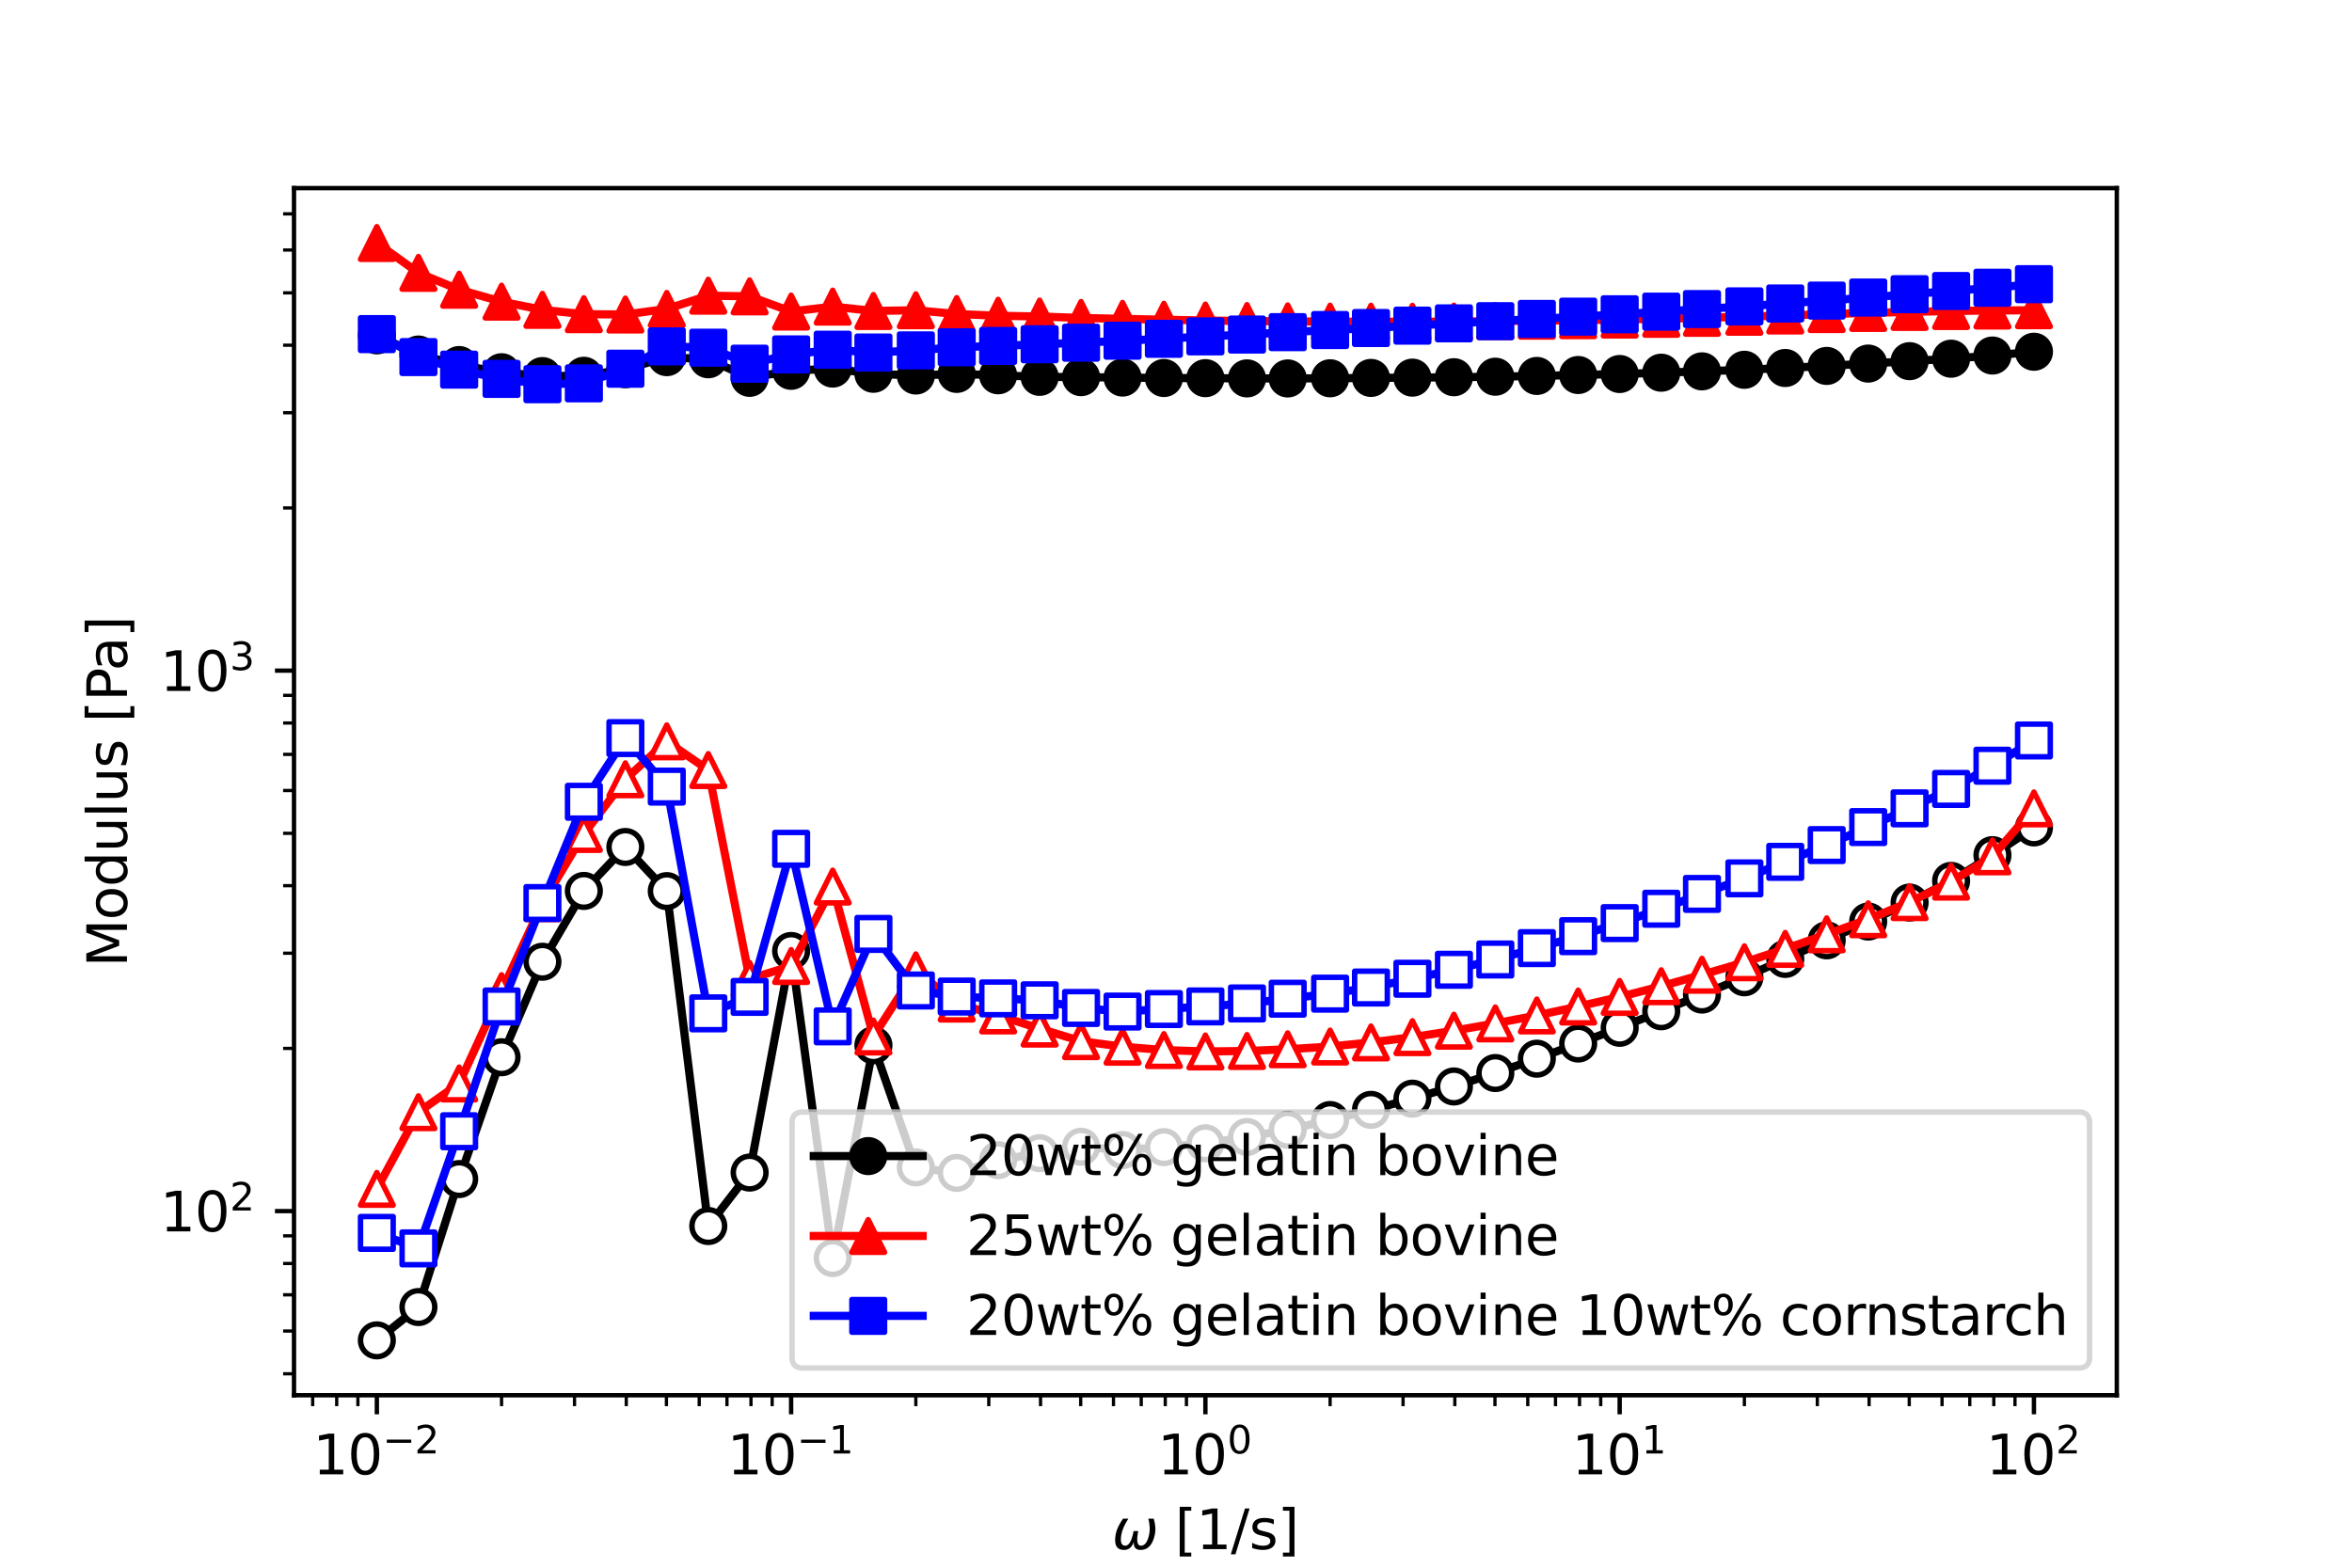 <?xml version="1.0" encoding="utf-8" standalone="no"?>
<!DOCTYPE svg PUBLIC "-//W3C//DTD SVG 1.1//EN"
  "http://www.w3.org/Graphics/SVG/1.1/DTD/svg11.dtd">
<svg xmlns:xlink="http://www.w3.org/1999/xlink" width="432pt" height="288pt" viewBox="0 0 432 288" xmlns="http://www.w3.org/2000/svg" version="1.1">
 <defs>
  <style type="text/css">*{stroke-linejoin: round; stroke-linecap: butt}</style>
 </defs>
 <g id="figure_1">
  <g id="patch_1">
   <path d="M 0 288 
L 432 288 
L 432 0 
L 0 0 
z
" style="fill: #ffffff"/>
  </g>
  <g id="axes_1">
   <g id="patch_2">
    <path d="M 54 256.32 
L 388.8 256.32 
L 388.8 34.56 
L 54 34.56 
z
" style="fill: #ffffff"/>
   </g>
   <g id="matplotlib.axis_1">
    <g id="xtick_1">
     <g id="line2d_1">
      <defs>
       <path id="mcdfd5ef41a" d="M 0 0 
L 0 3.5 
" style="stroke: #000000; stroke-width: 0.8"/>
      </defs>
      <g>
       <use xlink:href="#mcdfd5ef41a" x="69.218" y="256.32" style="stroke: #000000; stroke-width: 0.8"/>
      </g>
     </g>
     <g id="text_1">
      <!-- $\mathdefault{10^{-2}}$ -->
      <g transform="translate(57.468 270.918) scale(0.1 -0.1)">
       <defs>
        <path id="DejaVuSans-31" d="M 794 531 
L 1825 531 
L 1825 4091 
L 703 3866 
L 703 4441 
L 1819 4666 
L 2450 4666 
L 2450 531 
L 3481 531 
L 3481 0 
L 794 0 
L 794 531 
z
" transform="scale(0.016)"/>
        <path id="DejaVuSans-30" d="M 2034 4250 
Q 1547 4250 1301 3770 
Q 1056 3291 1056 2328 
Q 1056 1369 1301 889 
Q 1547 409 2034 409 
Q 2525 409 2770 889 
Q 3016 1369 3016 2328 
Q 3016 3291 2770 3770 
Q 2525 4250 2034 4250 
z
M 2034 4750 
Q 2819 4750 3233 4129 
Q 3647 3509 3647 2328 
Q 3647 1150 3233 529 
Q 2819 -91 2034 -91 
Q 1250 -91 836 529 
Q 422 1150 422 2328 
Q 422 3509 836 4129 
Q 1250 4750 2034 4750 
z
" transform="scale(0.016)"/>
        <path id="DejaVuSans-2212" d="M 678 2272 
L 4684 2272 
L 4684 1741 
L 678 1741 
L 678 2272 
z
" transform="scale(0.016)"/>
        <path id="DejaVuSans-32" d="M 1228 531 
L 3431 531 
L 3431 0 
L 469 0 
L 469 531 
Q 828 903 1448 1529 
Q 2069 2156 2228 2338 
Q 2531 2678 2651 2914 
Q 2772 3150 2772 3378 
Q 2772 3750 2511 3984 
Q 2250 4219 1831 4219 
Q 1534 4219 1204 4116 
Q 875 4013 500 3803 
L 500 4441 
Q 881 4594 1212 4672 
Q 1544 4750 1819 4750 
Q 2544 4750 2975 4387 
Q 3406 4025 3406 3419 
Q 3406 3131 3298 2873 
Q 3191 2616 2906 2266 
Q 2828 2175 2409 1742 
Q 1991 1309 1228 531 
z
" transform="scale(0.016)"/>
       </defs>
       <use xlink:href="#DejaVuSans-31" transform="translate(0 0.766)"/>
       <use xlink:href="#DejaVuSans-30" transform="translate(63.623 0.766)"/>
       <use xlink:href="#DejaVuSans-2212" transform="translate(128.203 39.047) scale(0.7)"/>
       <use xlink:href="#DejaVuSans-32" transform="translate(186.855 39.047) scale(0.7)"/>
      </g>
     </g>
    </g>
    <g id="xtick_2">
     <g id="line2d_2">
      <g>
       <use xlink:href="#mcdfd5ef41a" x="145.309" y="256.32" style="stroke: #000000; stroke-width: 0.8"/>
      </g>
     </g>
     <g id="text_2">
      <!-- $\mathdefault{10^{-1}}$ -->
      <g transform="translate(133.559 270.918) scale(0.1 -0.1)">
       <use xlink:href="#DejaVuSans-31" transform="translate(0 0.684)"/>
       <use xlink:href="#DejaVuSans-30" transform="translate(63.623 0.684)"/>
       <use xlink:href="#DejaVuSans-2212" transform="translate(128.203 38.966) scale(0.7)"/>
       <use xlink:href="#DejaVuSans-31" transform="translate(186.855 38.966) scale(0.7)"/>
      </g>
     </g>
    </g>
    <g id="xtick_3">
     <g id="line2d_3">
      <g>
       <use xlink:href="#mcdfd5ef41a" x="221.4" y="256.32" style="stroke: #000000; stroke-width: 0.8"/>
      </g>
     </g>
     <g id="text_3">
      <!-- $\mathdefault{10^{0}}$ -->
      <g transform="translate(212.6 270.918) scale(0.1 -0.1)">
       <use xlink:href="#DejaVuSans-31" transform="translate(0 0.766)"/>
       <use xlink:href="#DejaVuSans-30" transform="translate(63.623 0.766)"/>
       <use xlink:href="#DejaVuSans-30" transform="translate(128.203 39.047) scale(0.7)"/>
      </g>
     </g>
    </g>
    <g id="xtick_4">
     <g id="line2d_4">
      <g>
       <use xlink:href="#mcdfd5ef41a" x="297.491" y="256.32" style="stroke: #000000; stroke-width: 0.8"/>
      </g>
     </g>
     <g id="text_4">
      <!-- $\mathdefault{10^{1}}$ -->
      <g transform="translate(288.691 270.918) scale(0.1 -0.1)">
       <use xlink:href="#DejaVuSans-31" transform="translate(0 0.684)"/>
       <use xlink:href="#DejaVuSans-30" transform="translate(63.623 0.684)"/>
       <use xlink:href="#DejaVuSans-31" transform="translate(128.203 38.966) scale(0.7)"/>
      </g>
     </g>
    </g>
    <g id="xtick_5">
     <g id="line2d_5">
      <g>
       <use xlink:href="#mcdfd5ef41a" x="373.582" y="256.32" style="stroke: #000000; stroke-width: 0.8"/>
      </g>
     </g>
     <g id="text_5">
      <!-- $\mathdefault{10^{2}}$ -->
      <g transform="translate(364.782 270.918) scale(0.1 -0.1)">
       <use xlink:href="#DejaVuSans-31" transform="translate(0 0.766)"/>
       <use xlink:href="#DejaVuSans-30" transform="translate(63.623 0.766)"/>
       <use xlink:href="#DejaVuSans-32" transform="translate(128.203 39.047) scale(0.7)"/>
      </g>
     </g>
    </g>
    <g id="xtick_6">
     <g id="line2d_6">
      <defs>
       <path id="mfa7b737f58" d="M 0 0 
L 0 2 
" style="stroke: #000000; stroke-width: 0.6"/>
      </defs>
      <g>
       <use xlink:href="#mfa7b737f58" x="57.432" y="256.32" style="stroke: #000000; stroke-width: 0.6"/>
      </g>
     </g>
    </g>
    <g id="xtick_7">
     <g id="line2d_7">
      <g>
       <use xlink:href="#mfa7b737f58" x="61.844" y="256.32" style="stroke: #000000; stroke-width: 0.6"/>
      </g>
     </g>
    </g>
    <g id="xtick_8">
     <g id="line2d_8">
      <g>
       <use xlink:href="#mfa7b737f58" x="65.736" y="256.32" style="stroke: #000000; stroke-width: 0.6"/>
      </g>
     </g>
    </g>
    <g id="xtick_9">
     <g id="line2d_9">
      <g>
       <use xlink:href="#mfa7b737f58" x="92.124" y="256.32" style="stroke: #000000; stroke-width: 0.6"/>
      </g>
     </g>
    </g>
    <g id="xtick_10">
     <g id="line2d_10">
      <g>
       <use xlink:href="#mfa7b737f58" x="105.523" y="256.32" style="stroke: #000000; stroke-width: 0.6"/>
      </g>
     </g>
    </g>
    <g id="xtick_11">
     <g id="line2d_11">
      <g>
       <use xlink:href="#mfa7b737f58" x="115.029" y="256.32" style="stroke: #000000; stroke-width: 0.6"/>
      </g>
     </g>
    </g>
    <g id="xtick_12">
     <g id="line2d_12">
      <g>
       <use xlink:href="#mfa7b737f58" x="122.403" y="256.32" style="stroke: #000000; stroke-width: 0.6"/>
      </g>
     </g>
    </g>
    <g id="xtick_13">
     <g id="line2d_13">
      <g>
       <use xlink:href="#mfa7b737f58" x="128.428" y="256.32" style="stroke: #000000; stroke-width: 0.6"/>
      </g>
     </g>
    </g>
    <g id="xtick_14">
     <g id="line2d_14">
      <g>
       <use xlink:href="#mfa7b737f58" x="133.522" y="256.32" style="stroke: #000000; stroke-width: 0.6"/>
      </g>
     </g>
    </g>
    <g id="xtick_15">
     <g id="line2d_15">
      <g>
       <use xlink:href="#mfa7b737f58" x="137.935" y="256.32" style="stroke: #000000; stroke-width: 0.6"/>
      </g>
     </g>
    </g>
    <g id="xtick_16">
     <g id="line2d_16">
      <g>
       <use xlink:href="#mfa7b737f58" x="141.827" y="256.32" style="stroke: #000000; stroke-width: 0.6"/>
      </g>
     </g>
    </g>
    <g id="xtick_17">
     <g id="line2d_17">
      <g>
       <use xlink:href="#mfa7b737f58" x="168.215" y="256.32" style="stroke: #000000; stroke-width: 0.6"/>
      </g>
     </g>
    </g>
    <g id="xtick_18">
     <g id="line2d_18">
      <g>
       <use xlink:href="#mfa7b737f58" x="181.614" y="256.32" style="stroke: #000000; stroke-width: 0.6"/>
      </g>
     </g>
    </g>
    <g id="xtick_19">
     <g id="line2d_19">
      <g>
       <use xlink:href="#mfa7b737f58" x="191.12" y="256.32" style="stroke: #000000; stroke-width: 0.6"/>
      </g>
     </g>
    </g>
    <g id="xtick_20">
     <g id="line2d_20">
      <g>
       <use xlink:href="#mfa7b737f58" x="198.494" y="256.32" style="stroke: #000000; stroke-width: 0.6"/>
      </g>
     </g>
    </g>
    <g id="xtick_21">
     <g id="line2d_21">
      <g>
       <use xlink:href="#mfa7b737f58" x="204.519" y="256.32" style="stroke: #000000; stroke-width: 0.6"/>
      </g>
     </g>
    </g>
    <g id="xtick_22">
     <g id="line2d_22">
      <g>
       <use xlink:href="#mfa7b737f58" x="209.613" y="256.32" style="stroke: #000000; stroke-width: 0.6"/>
      </g>
     </g>
    </g>
    <g id="xtick_23">
     <g id="line2d_23">
      <g>
       <use xlink:href="#mfa7b737f58" x="214.026" y="256.32" style="stroke: #000000; stroke-width: 0.6"/>
      </g>
     </g>
    </g>
    <g id="xtick_24">
     <g id="line2d_24">
      <g>
       <use xlink:href="#mfa7b737f58" x="217.918" y="256.32" style="stroke: #000000; stroke-width: 0.6"/>
      </g>
     </g>
    </g>
    <g id="xtick_25">
     <g id="line2d_25">
      <g>
       <use xlink:href="#mfa7b737f58" x="244.306" y="256.32" style="stroke: #000000; stroke-width: 0.6"/>
      </g>
     </g>
    </g>
    <g id="xtick_26">
     <g id="line2d_26">
      <g>
       <use xlink:href="#mfa7b737f58" x="257.705" y="256.32" style="stroke: #000000; stroke-width: 0.6"/>
      </g>
     </g>
    </g>
    <g id="xtick_27">
     <g id="line2d_27">
      <g>
       <use xlink:href="#mfa7b737f58" x="267.211" y="256.32" style="stroke: #000000; stroke-width: 0.6"/>
      </g>
     </g>
    </g>
    <g id="xtick_28">
     <g id="line2d_28">
      <g>
       <use xlink:href="#mfa7b737f58" x="274.585" y="256.32" style="stroke: #000000; stroke-width: 0.6"/>
      </g>
     </g>
    </g>
    <g id="xtick_29">
     <g id="line2d_29">
      <g>
       <use xlink:href="#mfa7b737f58" x="280.61" y="256.32" style="stroke: #000000; stroke-width: 0.6"/>
      </g>
     </g>
    </g>
    <g id="xtick_30">
     <g id="line2d_30">
      <g>
       <use xlink:href="#mfa7b737f58" x="285.704" y="256.32" style="stroke: #000000; stroke-width: 0.6"/>
      </g>
     </g>
    </g>
    <g id="xtick_31">
     <g id="line2d_31">
      <g>
       <use xlink:href="#mfa7b737f58" x="290.117" y="256.32" style="stroke: #000000; stroke-width: 0.6"/>
      </g>
     </g>
    </g>
    <g id="xtick_32">
     <g id="line2d_32">
      <g>
       <use xlink:href="#mfa7b737f58" x="294.009" y="256.32" style="stroke: #000000; stroke-width: 0.6"/>
      </g>
     </g>
    </g>
    <g id="xtick_33">
     <g id="line2d_33">
      <g>
       <use xlink:href="#mfa7b737f58" x="320.397" y="256.32" style="stroke: #000000; stroke-width: 0.6"/>
      </g>
     </g>
    </g>
    <g id="xtick_34">
     <g id="line2d_34">
      <g>
       <use xlink:href="#mfa7b737f58" x="333.795" y="256.32" style="stroke: #000000; stroke-width: 0.6"/>
      </g>
     </g>
    </g>
    <g id="xtick_35">
     <g id="line2d_35">
      <g>
       <use xlink:href="#mfa7b737f58" x="343.302" y="256.32" style="stroke: #000000; stroke-width: 0.6"/>
      </g>
     </g>
    </g>
    <g id="xtick_36">
     <g id="line2d_36">
      <g>
       <use xlink:href="#mfa7b737f58" x="350.676" y="256.32" style="stroke: #000000; stroke-width: 0.6"/>
      </g>
     </g>
    </g>
    <g id="xtick_37">
     <g id="line2d_37">
      <g>
       <use xlink:href="#mfa7b737f58" x="356.701" y="256.32" style="stroke: #000000; stroke-width: 0.6"/>
      </g>
     </g>
    </g>
    <g id="xtick_38">
     <g id="line2d_38">
      <g>
       <use xlink:href="#mfa7b737f58" x="361.795" y="256.32" style="stroke: #000000; stroke-width: 0.6"/>
      </g>
     </g>
    </g>
    <g id="xtick_39">
     <g id="line2d_39">
      <g>
       <use xlink:href="#mfa7b737f58" x="366.208" y="256.32" style="stroke: #000000; stroke-width: 0.6"/>
      </g>
     </g>
    </g>
    <g id="xtick_40">
     <g id="line2d_40">
      <g>
       <use xlink:href="#mfa7b737f58" x="370.1" y="256.32" style="stroke: #000000; stroke-width: 0.6"/>
      </g>
     </g>
    </g>
    <g id="text_6">
     <!-- $\omega$ [1/s] -->
     <g transform="translate(204.25 284.597) scale(0.1 -0.1)">
      <defs>
       <path id="DejaVuSans-Oblique-3c9" d="M 1369 -91 
Q 72 -91 434 1766 
Q 575 2500 1256 3500 
L 1875 3500 
Q 1231 2500 1088 1750 
Q 819 397 1519 397 
Q 2166 397 2478 2078 
L 3009 2078 
Q 2669 388 3316 397 
Q 4013 403 4275 1750 
Q 4419 2500 4169 3500 
L 4788 3500 
Q 5075 2500 4934 1766 
Q 4578 -94 3278 -91 
Q 2428 -88 2503 844 
Q 2194 -91 1369 -91 
z
" transform="scale(0.016)"/>
       <path id="DejaVuSans-20" transform="scale(0.016)"/>
       <path id="DejaVuSans-5b" d="M 550 4863 
L 1875 4863 
L 1875 4416 
L 1125 4416 
L 1125 -397 
L 1875 -397 
L 1875 -844 
L 550 -844 
L 550 4863 
z
" transform="scale(0.016)"/>
       <path id="DejaVuSans-2f" d="M 1625 4666 
L 2156 4666 
L 531 -594 
L 0 -594 
L 1625 4666 
z
" transform="scale(0.016)"/>
       <path id="DejaVuSans-73" d="M 2834 3397 
L 2834 2853 
Q 2591 2978 2328 3040 
Q 2066 3103 1784 3103 
Q 1356 3103 1142 2972 
Q 928 2841 928 2578 
Q 928 2378 1081 2264 
Q 1234 2150 1697 2047 
L 1894 2003 
Q 2506 1872 2764 1633 
Q 3022 1394 3022 966 
Q 3022 478 2636 193 
Q 2250 -91 1575 -91 
Q 1294 -91 989 -36 
Q 684 19 347 128 
L 347 722 
Q 666 556 975 473 
Q 1284 391 1588 391 
Q 1994 391 2212 530 
Q 2431 669 2431 922 
Q 2431 1156 2273 1281 
Q 2116 1406 1581 1522 
L 1381 1569 
Q 847 1681 609 1914 
Q 372 2147 372 2553 
Q 372 3047 722 3315 
Q 1072 3584 1716 3584 
Q 2034 3584 2315 3537 
Q 2597 3491 2834 3397 
z
" transform="scale(0.016)"/>
       <path id="DejaVuSans-5d" d="M 1947 4863 
L 1947 -844 
L 622 -844 
L 622 -397 
L 1369 -397 
L 1369 4416 
L 622 4416 
L 622 4863 
L 1947 4863 
z
" transform="scale(0.016)"/>
      </defs>
      <use xlink:href="#DejaVuSans-Oblique-3c9" transform="translate(0 0.016)"/>
      <use xlink:href="#DejaVuSans-20" transform="translate(83.74 0.016)"/>
      <use xlink:href="#DejaVuSans-5b" transform="translate(115.527 0.016)"/>
      <use xlink:href="#DejaVuSans-31" transform="translate(154.541 0.016)"/>
      <use xlink:href="#DejaVuSans-2f" transform="translate(218.164 0.016)"/>
      <use xlink:href="#DejaVuSans-73" transform="translate(251.855 0.016)"/>
      <use xlink:href="#DejaVuSans-5d" transform="translate(303.955 0.016)"/>
     </g>
    </g>
   </g>
   <g id="matplotlib.axis_2">
    <g id="ytick_1">
     <g id="line2d_41">
      <defs>
       <path id="mc2608b5c28" d="M 0 0 
L -3.5 0 
" style="stroke: #000000; stroke-width: 0.8"/>
      </defs>
      <g>
       <use xlink:href="#mc2608b5c28" x="54" y="222.49" style="stroke: #000000; stroke-width: 0.8"/>
      </g>
     </g>
     <g id="text_7">
      <!-- $\mathdefault{10^{2}}$ -->
      <g transform="translate(29.4 226.29) scale(0.1 -0.1)">
       <use xlink:href="#DejaVuSans-31" transform="translate(0 0.766)"/>
       <use xlink:href="#DejaVuSans-30" transform="translate(63.623 0.766)"/>
       <use xlink:href="#DejaVuSans-32" transform="translate(128.203 39.047) scale(0.7)"/>
      </g>
     </g>
    </g>
    <g id="ytick_2">
     <g id="line2d_42">
      <g>
       <use xlink:href="#mc2608b5c28" x="54" y="123.2" style="stroke: #000000; stroke-width: 0.8"/>
      </g>
     </g>
     <g id="text_8">
      <!-- $\mathdefault{10^{3}}$ -->
      <g transform="translate(29.4 126.999) scale(0.1 -0.1)">
       <defs>
        <path id="DejaVuSans-33" d="M 2597 2516 
Q 3050 2419 3304 2112 
Q 3559 1806 3559 1356 
Q 3559 666 3084 287 
Q 2609 -91 1734 -91 
Q 1441 -91 1130 -33 
Q 819 25 488 141 
L 488 750 
Q 750 597 1062 519 
Q 1375 441 1716 441 
Q 2309 441 2620 675 
Q 2931 909 2931 1356 
Q 2931 1769 2642 2001 
Q 2353 2234 1838 2234 
L 1294 2234 
L 1294 2753 
L 1863 2753 
Q 2328 2753 2575 2939 
Q 2822 3125 2822 3475 
Q 2822 3834 2567 4026 
Q 2313 4219 1838 4219 
Q 1578 4219 1281 4162 
Q 984 4106 628 3988 
L 628 4550 
Q 988 4650 1302 4700 
Q 1616 4750 1894 4750 
Q 2613 4750 3031 4423 
Q 3450 4097 3450 3541 
Q 3450 3153 3228 2886 
Q 3006 2619 2597 2516 
z
" transform="scale(0.016)"/>
       </defs>
       <use xlink:href="#DejaVuSans-31" transform="translate(0 0.766)"/>
       <use xlink:href="#DejaVuSans-30" transform="translate(63.623 0.766)"/>
       <use xlink:href="#DejaVuSans-33" transform="translate(128.203 39.047) scale(0.7)"/>
      </g>
     </g>
    </g>
    <g id="ytick_3">
     <g id="line2d_43">
      <defs>
       <path id="m1c3f4227fb" d="M 0 0 
L -2 0 
" style="stroke: #000000; stroke-width: 0.6"/>
      </defs>
      <g>
       <use xlink:href="#m1c3f4227fb" x="54" y="252.38" style="stroke: #000000; stroke-width: 0.6"/>
      </g>
     </g>
    </g>
    <g id="ytick_4">
     <g id="line2d_44">
      <g>
       <use xlink:href="#m1c3f4227fb" x="54" y="244.518" style="stroke: #000000; stroke-width: 0.6"/>
      </g>
     </g>
    </g>
    <g id="ytick_5">
     <g id="line2d_45">
      <g>
       <use xlink:href="#m1c3f4227fb" x="54" y="237.871" style="stroke: #000000; stroke-width: 0.6"/>
      </g>
     </g>
    </g>
    <g id="ytick_6">
     <g id="line2d_46">
      <g>
       <use xlink:href="#m1c3f4227fb" x="54" y="232.113" style="stroke: #000000; stroke-width: 0.6"/>
      </g>
     </g>
    </g>
    <g id="ytick_7">
     <g id="line2d_47">
      <g>
       <use xlink:href="#m1c3f4227fb" x="54" y="227.034" style="stroke: #000000; stroke-width: 0.6"/>
      </g>
     </g>
    </g>
    <g id="ytick_8">
     <g id="line2d_48">
      <g>
       <use xlink:href="#m1c3f4227fb" x="54" y="192.601" style="stroke: #000000; stroke-width: 0.6"/>
      </g>
     </g>
    </g>
    <g id="ytick_9">
     <g id="line2d_49">
      <g>
       <use xlink:href="#m1c3f4227fb" x="54" y="175.117" style="stroke: #000000; stroke-width: 0.6"/>
      </g>
     </g>
    </g>
    <g id="ytick_10">
     <g id="line2d_50">
      <g>
       <use xlink:href="#m1c3f4227fb" x="54" y="162.711" style="stroke: #000000; stroke-width: 0.6"/>
      </g>
     </g>
    </g>
    <g id="ytick_11">
     <g id="line2d_51">
      <g>
       <use xlink:href="#m1c3f4227fb" x="54" y="153.089" style="stroke: #000000; stroke-width: 0.6"/>
      </g>
     </g>
    </g>
    <g id="ytick_12">
     <g id="line2d_52">
      <g>
       <use xlink:href="#m1c3f4227fb" x="54" y="145.227" style="stroke: #000000; stroke-width: 0.6"/>
      </g>
     </g>
    </g>
    <g id="ytick_13">
     <g id="line2d_53">
      <g>
       <use xlink:href="#m1c3f4227fb" x="54" y="138.58" style="stroke: #000000; stroke-width: 0.6"/>
      </g>
     </g>
    </g>
    <g id="ytick_14">
     <g id="line2d_54">
      <g>
       <use xlink:href="#m1c3f4227fb" x="54" y="132.822" style="stroke: #000000; stroke-width: 0.6"/>
      </g>
     </g>
    </g>
    <g id="ytick_15">
     <g id="line2d_55">
      <g>
       <use xlink:href="#m1c3f4227fb" x="54" y="127.743" style="stroke: #000000; stroke-width: 0.6"/>
      </g>
     </g>
    </g>
    <g id="ytick_16">
     <g id="line2d_56">
      <g>
       <use xlink:href="#m1c3f4227fb" x="54" y="93.31" style="stroke: #000000; stroke-width: 0.6"/>
      </g>
     </g>
    </g>
    <g id="ytick_17">
     <g id="line2d_57">
      <g>
       <use xlink:href="#m1c3f4227fb" x="54" y="75.826" style="stroke: #000000; stroke-width: 0.6"/>
      </g>
     </g>
    </g>
    <g id="ytick_18">
     <g id="line2d_58">
      <g>
       <use xlink:href="#m1c3f4227fb" x="54" y="63.42" style="stroke: #000000; stroke-width: 0.6"/>
      </g>
     </g>
    </g>
    <g id="ytick_19">
     <g id="line2d_59">
      <g>
       <use xlink:href="#m1c3f4227fb" x="54" y="53.798" style="stroke: #000000; stroke-width: 0.6"/>
      </g>
     </g>
    </g>
    <g id="ytick_20">
     <g id="line2d_60">
      <g>
       <use xlink:href="#m1c3f4227fb" x="54" y="45.936" style="stroke: #000000; stroke-width: 0.6"/>
      </g>
     </g>
    </g>
    <g id="ytick_21">
     <g id="line2d_61">
      <g>
       <use xlink:href="#m1c3f4227fb" x="54" y="39.289" style="stroke: #000000; stroke-width: 0.6"/>
      </g>
     </g>
    </g>
    <g id="text_9">
     <!-- Modulus [Pa] -->
     <g transform="translate(23.32 177.663) rotate(-90) scale(0.1 -0.1)">
      <defs>
       <path id="DejaVuSans-4d" d="M 628 4666 
L 1569 4666 
L 2759 1491 
L 3956 4666 
L 4897 4666 
L 4897 0 
L 4281 0 
L 4281 4097 
L 3078 897 
L 2444 897 
L 1241 4097 
L 1241 0 
L 628 0 
L 628 4666 
z
" transform="scale(0.016)"/>
       <path id="DejaVuSans-6f" d="M 1959 3097 
Q 1497 3097 1228 2736 
Q 959 2375 959 1747 
Q 959 1119 1226 758 
Q 1494 397 1959 397 
Q 2419 397 2687 759 
Q 2956 1122 2956 1747 
Q 2956 2369 2687 2733 
Q 2419 3097 1959 3097 
z
M 1959 3584 
Q 2709 3584 3137 3096 
Q 3566 2609 3566 1747 
Q 3566 888 3137 398 
Q 2709 -91 1959 -91 
Q 1206 -91 779 398 
Q 353 888 353 1747 
Q 353 2609 779 3096 
Q 1206 3584 1959 3584 
z
" transform="scale(0.016)"/>
       <path id="DejaVuSans-64" d="M 2906 2969 
L 2906 4863 
L 3481 4863 
L 3481 0 
L 2906 0 
L 2906 525 
Q 2725 213 2448 61 
Q 2172 -91 1784 -91 
Q 1150 -91 751 415 
Q 353 922 353 1747 
Q 353 2572 751 3078 
Q 1150 3584 1784 3584 
Q 2172 3584 2448 3432 
Q 2725 3281 2906 2969 
z
M 947 1747 
Q 947 1113 1208 752 
Q 1469 391 1925 391 
Q 2381 391 2643 752 
Q 2906 1113 2906 1747 
Q 2906 2381 2643 2742 
Q 2381 3103 1925 3103 
Q 1469 3103 1208 2742 
Q 947 2381 947 1747 
z
" transform="scale(0.016)"/>
       <path id="DejaVuSans-75" d="M 544 1381 
L 544 3500 
L 1119 3500 
L 1119 1403 
Q 1119 906 1312 657 
Q 1506 409 1894 409 
Q 2359 409 2629 706 
Q 2900 1003 2900 1516 
L 2900 3500 
L 3475 3500 
L 3475 0 
L 2900 0 
L 2900 538 
Q 2691 219 2414 64 
Q 2138 -91 1772 -91 
Q 1169 -91 856 284 
Q 544 659 544 1381 
z
M 1991 3584 
L 1991 3584 
z
" transform="scale(0.016)"/>
       <path id="DejaVuSans-6c" d="M 603 4863 
L 1178 4863 
L 1178 0 
L 603 0 
L 603 4863 
z
" transform="scale(0.016)"/>
       <path id="DejaVuSans-50" d="M 1259 4147 
L 1259 2394 
L 2053 2394 
Q 2494 2394 2734 2622 
Q 2975 2850 2975 3272 
Q 2975 3691 2734 3919 
Q 2494 4147 2053 4147 
L 1259 4147 
z
M 628 4666 
L 2053 4666 
Q 2838 4666 3239 4311 
Q 3641 3956 3641 3272 
Q 3641 2581 3239 2228 
Q 2838 1875 2053 1875 
L 1259 1875 
L 1259 0 
L 628 0 
L 628 4666 
z
" transform="scale(0.016)"/>
       <path id="DejaVuSans-61" d="M 2194 1759 
Q 1497 1759 1228 1600 
Q 959 1441 959 1056 
Q 959 750 1161 570 
Q 1363 391 1709 391 
Q 2188 391 2477 730 
Q 2766 1069 2766 1631 
L 2766 1759 
L 2194 1759 
z
M 3341 1997 
L 3341 0 
L 2766 0 
L 2766 531 
Q 2569 213 2275 61 
Q 1981 -91 1556 -91 
Q 1019 -91 701 211 
Q 384 513 384 1019 
Q 384 1609 779 1909 
Q 1175 2209 1959 2209 
L 2766 2209 
L 2766 2266 
Q 2766 2663 2505 2880 
Q 2244 3097 1772 3097 
Q 1472 3097 1187 3025 
Q 903 2953 641 2809 
L 641 3341 
Q 956 3463 1253 3523 
Q 1550 3584 1831 3584 
Q 2591 3584 2966 3190 
Q 3341 2797 3341 1997 
z
" transform="scale(0.016)"/>
      </defs>
      <use xlink:href="#DejaVuSans-4d"/>
      <use xlink:href="#DejaVuSans-6f" x="86.279"/>
      <use xlink:href="#DejaVuSans-64" x="147.461"/>
      <use xlink:href="#DejaVuSans-75" x="210.938"/>
      <use xlink:href="#DejaVuSans-6c" x="274.316"/>
      <use xlink:href="#DejaVuSans-75" x="302.1"/>
      <use xlink:href="#DejaVuSans-73" x="365.479"/>
      <use xlink:href="#DejaVuSans-20" x="417.578"/>
      <use xlink:href="#DejaVuSans-5b" x="449.365"/>
      <use xlink:href="#DejaVuSans-50" x="488.379"/>
      <use xlink:href="#DejaVuSans-61" x="544.182"/>
      <use xlink:href="#DejaVuSans-5d" x="605.461"/>
     </g>
    </g>
   </g>
   <g id="line2d_62">
    <path d="M 69.218 61.609 
L 76.855 65.133 
L 84.334 67.065 
L 92.124 68.384 
L 99.63 69.092 
L 107.24 69.038 
L 114.864 67.833 
L 122.469 65.61 
L 130.093 65.997 
L 137.686 69.411 
L 145.309 68.12 
L 152.946 67.711 
L 160.425 68.665 
L 168.215 68.987 
L 175.721 68.689 
L 183.331 68.941 
L 190.955 69.232 
L 198.56 69.286 
L 206.184 69.361 
L 213.777 69.444 
L 221.4 69.473 
L 229.037 69.516 
L 236.516 69.524 
L 244.306 69.493 
L 251.812 69.428 
L 259.422 69.375 
L 267.046 69.301 
L 274.651 69.204 
L 282.275 69.064 
L 289.868 68.892 
L 297.491 68.709 
L 305.128 68.47 
L 312.607 68.222 
L 320.397 67.934 
L 327.902 67.604 
L 335.513 67.224 
L 343.137 66.793 
L 350.742 66.349 
L 358.366 65.896 
L 365.959 65.315 
L 373.582 64.619 
" clip-path="url(#p8813fc27ad)" style="fill: none; stroke: #000000; stroke-width: 1.5; stroke-linecap: square"/>
    <defs>
     <path id="md22150cf8e" d="M 0 3 
C 0.796 3 1.559 2.684 2.121 2.121 
C 2.684 1.559 3 0.796 3 0 
C 3 -0.796 2.684 -1.559 2.121 -2.121 
C 1.559 -2.684 0.796 -3 0 -3 
C -0.796 -3 -1.559 -2.684 -2.121 -2.121 
C -2.684 -1.559 -3 -0.796 -3 0 
C -3 0.796 -2.684 1.559 -2.121 2.121 
C -1.559 2.684 -0.796 3 0 3 
z
" style="stroke: #000000"/>
    </defs>
    <g clip-path="url(#p8813fc27ad)">
     <use xlink:href="#md22150cf8e" x="69.218" y="61.609" style="stroke: #000000"/>
     <use xlink:href="#md22150cf8e" x="76.855" y="65.133" style="stroke: #000000"/>
     <use xlink:href="#md22150cf8e" x="84.334" y="67.065" style="stroke: #000000"/>
     <use xlink:href="#md22150cf8e" x="92.124" y="68.384" style="stroke: #000000"/>
     <use xlink:href="#md22150cf8e" x="99.63" y="69.092" style="stroke: #000000"/>
     <use xlink:href="#md22150cf8e" x="107.24" y="69.038" style="stroke: #000000"/>
     <use xlink:href="#md22150cf8e" x="114.864" y="67.833" style="stroke: #000000"/>
     <use xlink:href="#md22150cf8e" x="122.469" y="65.61" style="stroke: #000000"/>
     <use xlink:href="#md22150cf8e" x="130.093" y="65.997" style="stroke: #000000"/>
     <use xlink:href="#md22150cf8e" x="137.686" y="69.411" style="stroke: #000000"/>
     <use xlink:href="#md22150cf8e" x="145.309" y="68.12" style="stroke: #000000"/>
     <use xlink:href="#md22150cf8e" x="152.946" y="67.711" style="stroke: #000000"/>
     <use xlink:href="#md22150cf8e" x="160.425" y="68.665" style="stroke: #000000"/>
     <use xlink:href="#md22150cf8e" x="168.215" y="68.987" style="stroke: #000000"/>
     <use xlink:href="#md22150cf8e" x="175.721" y="68.689" style="stroke: #000000"/>
     <use xlink:href="#md22150cf8e" x="183.331" y="68.941" style="stroke: #000000"/>
     <use xlink:href="#md22150cf8e" x="190.955" y="69.232" style="stroke: #000000"/>
     <use xlink:href="#md22150cf8e" x="198.56" y="69.286" style="stroke: #000000"/>
     <use xlink:href="#md22150cf8e" x="206.184" y="69.361" style="stroke: #000000"/>
     <use xlink:href="#md22150cf8e" x="213.777" y="69.444" style="stroke: #000000"/>
     <use xlink:href="#md22150cf8e" x="221.4" y="69.473" style="stroke: #000000"/>
     <use xlink:href="#md22150cf8e" x="229.037" y="69.516" style="stroke: #000000"/>
     <use xlink:href="#md22150cf8e" x="236.516" y="69.524" style="stroke: #000000"/>
     <use xlink:href="#md22150cf8e" x="244.306" y="69.493" style="stroke: #000000"/>
     <use xlink:href="#md22150cf8e" x="251.812" y="69.428" style="stroke: #000000"/>
     <use xlink:href="#md22150cf8e" x="259.422" y="69.375" style="stroke: #000000"/>
     <use xlink:href="#md22150cf8e" x="267.046" y="69.301" style="stroke: #000000"/>
     <use xlink:href="#md22150cf8e" x="274.651" y="69.204" style="stroke: #000000"/>
     <use xlink:href="#md22150cf8e" x="282.275" y="69.064" style="stroke: #000000"/>
     <use xlink:href="#md22150cf8e" x="289.868" y="68.892" style="stroke: #000000"/>
     <use xlink:href="#md22150cf8e" x="297.491" y="68.709" style="stroke: #000000"/>
     <use xlink:href="#md22150cf8e" x="305.128" y="68.47" style="stroke: #000000"/>
     <use xlink:href="#md22150cf8e" x="312.607" y="68.222" style="stroke: #000000"/>
     <use xlink:href="#md22150cf8e" x="320.397" y="67.934" style="stroke: #000000"/>
     <use xlink:href="#md22150cf8e" x="327.902" y="67.604" style="stroke: #000000"/>
     <use xlink:href="#md22150cf8e" x="335.513" y="67.224" style="stroke: #000000"/>
     <use xlink:href="#md22150cf8e" x="343.137" y="66.793" style="stroke: #000000"/>
     <use xlink:href="#md22150cf8e" x="350.742" y="66.349" style="stroke: #000000"/>
     <use xlink:href="#md22150cf8e" x="358.366" y="65.896" style="stroke: #000000"/>
     <use xlink:href="#md22150cf8e" x="365.959" y="65.315" style="stroke: #000000"/>
     <use xlink:href="#md22150cf8e" x="373.582" y="64.619" style="stroke: #000000"/>
    </g>
   </g>
   <g id="line2d_63">
    <path d="M 69.218 246.24 
L 76.855 240.119 
L 84.334 216.606 
L 92.124 194.227 
L 99.63 176.683 
L 107.24 163.672 
L 114.864 155.599 
L 122.469 163.707 
L 130.093 225.234 
L 137.686 215.415 
L 145.309 174.706 
L 152.946 231.118 
L 160.425 192.033 
L 168.215 214.463 
L 175.721 215.478 
L 183.331 213.128 
L 190.955 211.845 
L 198.56 210.672 
L 206.184 211.276 
L 213.777 210.741 
L 221.4 210.031 
L 229.037 208.881 
L 236.516 207.54 
L 244.306 205.766 
L 251.812 203.894 
L 259.422 201.837 
L 267.046 199.596 
L 274.651 197.127 
L 282.275 194.492 
L 289.868 191.707 
L 297.491 188.816 
L 305.128 185.775 
L 312.607 182.71 
L 320.397 179.535 
L 327.902 176.163 
L 335.513 172.749 
L 343.137 169.295 
L 350.742 165.811 
L 358.366 161.829 
L 365.959 157.101 
L 373.582 152.007 
" clip-path="url(#p8813fc27ad)" style="fill: none; stroke: #000000; stroke-width: 1.5; stroke-linecap: square"/>
    <defs>
     <path id="mfe588b3965" d="M 0 3 
C 0.796 3 1.559 2.684 2.121 2.121 
C 2.684 1.559 3 0.796 3 0 
C 3 -0.796 2.684 -1.559 2.121 -2.121 
C 1.559 -2.684 0.796 -3 0 -3 
C -0.796 -3 -1.559 -2.684 -2.121 -2.121 
C -2.684 -1.559 -3 -0.796 -3 0 
C -3 0.796 -2.684 1.559 -2.121 2.121 
C -1.559 2.684 -0.796 3 0 3 
z
" style="stroke: #000000"/>
    </defs>
    <g clip-path="url(#p8813fc27ad)">
     <use xlink:href="#mfe588b3965" x="69.218" y="246.24" style="fill: #ffffff; stroke: #000000"/>
     <use xlink:href="#mfe588b3965" x="76.855" y="240.119" style="fill: #ffffff; stroke: #000000"/>
     <use xlink:href="#mfe588b3965" x="84.334" y="216.606" style="fill: #ffffff; stroke: #000000"/>
     <use xlink:href="#mfe588b3965" x="92.124" y="194.227" style="fill: #ffffff; stroke: #000000"/>
     <use xlink:href="#mfe588b3965" x="99.63" y="176.683" style="fill: #ffffff; stroke: #000000"/>
     <use xlink:href="#mfe588b3965" x="107.24" y="163.672" style="fill: #ffffff; stroke: #000000"/>
     <use xlink:href="#mfe588b3965" x="114.864" y="155.599" style="fill: #ffffff; stroke: #000000"/>
     <use xlink:href="#mfe588b3965" x="122.469" y="163.707" style="fill: #ffffff; stroke: #000000"/>
     <use xlink:href="#mfe588b3965" x="130.093" y="225.234" style="fill: #ffffff; stroke: #000000"/>
     <use xlink:href="#mfe588b3965" x="137.686" y="215.415" style="fill: #ffffff; stroke: #000000"/>
     <use xlink:href="#mfe588b3965" x="145.309" y="174.706" style="fill: #ffffff; stroke: #000000"/>
     <use xlink:href="#mfe588b3965" x="152.946" y="231.118" style="fill: #ffffff; stroke: #000000"/>
     <use xlink:href="#mfe588b3965" x="160.425" y="192.033" style="fill: #ffffff; stroke: #000000"/>
     <use xlink:href="#mfe588b3965" x="168.215" y="214.463" style="fill: #ffffff; stroke: #000000"/>
     <use xlink:href="#mfe588b3965" x="175.721" y="215.478" style="fill: #ffffff; stroke: #000000"/>
     <use xlink:href="#mfe588b3965" x="183.331" y="213.128" style="fill: #ffffff; stroke: #000000"/>
     <use xlink:href="#mfe588b3965" x="190.955" y="211.845" style="fill: #ffffff; stroke: #000000"/>
     <use xlink:href="#mfe588b3965" x="198.56" y="210.672" style="fill: #ffffff; stroke: #000000"/>
     <use xlink:href="#mfe588b3965" x="206.184" y="211.276" style="fill: #ffffff; stroke: #000000"/>
     <use xlink:href="#mfe588b3965" x="213.777" y="210.741" style="fill: #ffffff; stroke: #000000"/>
     <use xlink:href="#mfe588b3965" x="221.4" y="210.031" style="fill: #ffffff; stroke: #000000"/>
     <use xlink:href="#mfe588b3965" x="229.037" y="208.881" style="fill: #ffffff; stroke: #000000"/>
     <use xlink:href="#mfe588b3965" x="236.516" y="207.54" style="fill: #ffffff; stroke: #000000"/>
     <use xlink:href="#mfe588b3965" x="244.306" y="205.766" style="fill: #ffffff; stroke: #000000"/>
     <use xlink:href="#mfe588b3965" x="251.812" y="203.894" style="fill: #ffffff; stroke: #000000"/>
     <use xlink:href="#mfe588b3965" x="259.422" y="201.837" style="fill: #ffffff; stroke: #000000"/>
     <use xlink:href="#mfe588b3965" x="267.046" y="199.596" style="fill: #ffffff; stroke: #000000"/>
     <use xlink:href="#mfe588b3965" x="274.651" y="197.127" style="fill: #ffffff; stroke: #000000"/>
     <use xlink:href="#mfe588b3965" x="282.275" y="194.492" style="fill: #ffffff; stroke: #000000"/>
     <use xlink:href="#mfe588b3965" x="289.868" y="191.707" style="fill: #ffffff; stroke: #000000"/>
     <use xlink:href="#mfe588b3965" x="297.491" y="188.816" style="fill: #ffffff; stroke: #000000"/>
     <use xlink:href="#mfe588b3965" x="305.128" y="185.775" style="fill: #ffffff; stroke: #000000"/>
     <use xlink:href="#mfe588b3965" x="312.607" y="182.71" style="fill: #ffffff; stroke: #000000"/>
     <use xlink:href="#mfe588b3965" x="320.397" y="179.535" style="fill: #ffffff; stroke: #000000"/>
     <use xlink:href="#mfe588b3965" x="327.902" y="176.163" style="fill: #ffffff; stroke: #000000"/>
     <use xlink:href="#mfe588b3965" x="335.513" y="172.749" style="fill: #ffffff; stroke: #000000"/>
     <use xlink:href="#mfe588b3965" x="343.137" y="169.295" style="fill: #ffffff; stroke: #000000"/>
     <use xlink:href="#mfe588b3965" x="350.742" y="165.811" style="fill: #ffffff; stroke: #000000"/>
     <use xlink:href="#mfe588b3965" x="358.366" y="161.829" style="fill: #ffffff; stroke: #000000"/>
     <use xlink:href="#mfe588b3965" x="365.959" y="157.101" style="fill: #ffffff; stroke: #000000"/>
     <use xlink:href="#mfe588b3965" x="373.582" y="152.007" style="fill: #ffffff; stroke: #000000"/>
    </g>
   </g>
   <g id="line2d_64">
    <path d="M 69.218 44.64 
L 76.855 50.13 
L 84.334 53.223 
L 92.124 55.413 
L 99.63 56.921 
L 107.24 57.72 
L 114.864 57.778 
L 122.469 56.751 
L 130.093 54.314 
L 137.686 54.443 
L 145.309 57.228 
L 152.946 56.326 
L 160.425 57.124 
L 168.215 56.996 
L 175.721 57.686 
L 183.331 58.006 
L 190.955 58.148 
L 198.56 58.408 
L 206.184 58.578 
L 213.777 58.734 
L 221.4 58.885 
L 229.037 58.978 
L 236.516 59.038 
L 244.306 59.082 
L 251.812 59.098 
L 259.422 59.114 
L 267.046 59.081 
L 274.651 58.992 
L 282.275 58.912 
L 289.868 58.822 
L 297.491 58.704 
L 305.128 58.565 
L 312.607 58.388 
L 320.397 58.189 
L 327.902 57.96 
L 335.513 57.698 
L 343.137 57.49 
L 350.742 57.303 
L 358.366 57.136 
L 365.959 57.044 
L 373.582 56.994 
" clip-path="url(#p8813fc27ad)" style="fill: none; stroke: #ff0000; stroke-width: 1.5; stroke-linecap: square"/>
    <defs>
     <path id="mbacf204fc0" d="M 0 -3 
L -3 3 
L 3 3 
z
" style="stroke: #ff0000; stroke-linejoin: miter"/>
    </defs>
    <g clip-path="url(#p8813fc27ad)">
     <use xlink:href="#mbacf204fc0" x="69.218" y="44.64" style="fill: #ff0000; stroke: #ff0000; stroke-linejoin: miter"/>
     <use xlink:href="#mbacf204fc0" x="76.855" y="50.13" style="fill: #ff0000; stroke: #ff0000; stroke-linejoin: miter"/>
     <use xlink:href="#mbacf204fc0" x="84.334" y="53.223" style="fill: #ff0000; stroke: #ff0000; stroke-linejoin: miter"/>
     <use xlink:href="#mbacf204fc0" x="92.124" y="55.413" style="fill: #ff0000; stroke: #ff0000; stroke-linejoin: miter"/>
     <use xlink:href="#mbacf204fc0" x="99.63" y="56.921" style="fill: #ff0000; stroke: #ff0000; stroke-linejoin: miter"/>
     <use xlink:href="#mbacf204fc0" x="107.24" y="57.72" style="fill: #ff0000; stroke: #ff0000; stroke-linejoin: miter"/>
     <use xlink:href="#mbacf204fc0" x="114.864" y="57.778" style="fill: #ff0000; stroke: #ff0000; stroke-linejoin: miter"/>
     <use xlink:href="#mbacf204fc0" x="122.469" y="56.751" style="fill: #ff0000; stroke: #ff0000; stroke-linejoin: miter"/>
     <use xlink:href="#mbacf204fc0" x="130.093" y="54.314" style="fill: #ff0000; stroke: #ff0000; stroke-linejoin: miter"/>
     <use xlink:href="#mbacf204fc0" x="137.686" y="54.443" style="fill: #ff0000; stroke: #ff0000; stroke-linejoin: miter"/>
     <use xlink:href="#mbacf204fc0" x="145.309" y="57.228" style="fill: #ff0000; stroke: #ff0000; stroke-linejoin: miter"/>
     <use xlink:href="#mbacf204fc0" x="152.946" y="56.326" style="fill: #ff0000; stroke: #ff0000; stroke-linejoin: miter"/>
     <use xlink:href="#mbacf204fc0" x="160.425" y="57.124" style="fill: #ff0000; stroke: #ff0000; stroke-linejoin: miter"/>
     <use xlink:href="#mbacf204fc0" x="168.215" y="56.996" style="fill: #ff0000; stroke: #ff0000; stroke-linejoin: miter"/>
     <use xlink:href="#mbacf204fc0" x="175.721" y="57.686" style="fill: #ff0000; stroke: #ff0000; stroke-linejoin: miter"/>
     <use xlink:href="#mbacf204fc0" x="183.331" y="58.006" style="fill: #ff0000; stroke: #ff0000; stroke-linejoin: miter"/>
     <use xlink:href="#mbacf204fc0" x="190.955" y="58.148" style="fill: #ff0000; stroke: #ff0000; stroke-linejoin: miter"/>
     <use xlink:href="#mbacf204fc0" x="198.56" y="58.408" style="fill: #ff0000; stroke: #ff0000; stroke-linejoin: miter"/>
     <use xlink:href="#mbacf204fc0" x="206.184" y="58.578" style="fill: #ff0000; stroke: #ff0000; stroke-linejoin: miter"/>
     <use xlink:href="#mbacf204fc0" x="213.777" y="58.734" style="fill: #ff0000; stroke: #ff0000; stroke-linejoin: miter"/>
     <use xlink:href="#mbacf204fc0" x="221.4" y="58.885" style="fill: #ff0000; stroke: #ff0000; stroke-linejoin: miter"/>
     <use xlink:href="#mbacf204fc0" x="229.037" y="58.978" style="fill: #ff0000; stroke: #ff0000; stroke-linejoin: miter"/>
     <use xlink:href="#mbacf204fc0" x="236.516" y="59.038" style="fill: #ff0000; stroke: #ff0000; stroke-linejoin: miter"/>
     <use xlink:href="#mbacf204fc0" x="244.306" y="59.082" style="fill: #ff0000; stroke: #ff0000; stroke-linejoin: miter"/>
     <use xlink:href="#mbacf204fc0" x="251.812" y="59.098" style="fill: #ff0000; stroke: #ff0000; stroke-linejoin: miter"/>
     <use xlink:href="#mbacf204fc0" x="259.422" y="59.114" style="fill: #ff0000; stroke: #ff0000; stroke-linejoin: miter"/>
     <use xlink:href="#mbacf204fc0" x="267.046" y="59.081" style="fill: #ff0000; stroke: #ff0000; stroke-linejoin: miter"/>
     <use xlink:href="#mbacf204fc0" x="274.651" y="58.992" style="fill: #ff0000; stroke: #ff0000; stroke-linejoin: miter"/>
     <use xlink:href="#mbacf204fc0" x="282.275" y="58.912" style="fill: #ff0000; stroke: #ff0000; stroke-linejoin: miter"/>
     <use xlink:href="#mbacf204fc0" x="289.868" y="58.822" style="fill: #ff0000; stroke: #ff0000; stroke-linejoin: miter"/>
     <use xlink:href="#mbacf204fc0" x="297.491" y="58.704" style="fill: #ff0000; stroke: #ff0000; stroke-linejoin: miter"/>
     <use xlink:href="#mbacf204fc0" x="305.128" y="58.565" style="fill: #ff0000; stroke: #ff0000; stroke-linejoin: miter"/>
     <use xlink:href="#mbacf204fc0" x="312.607" y="58.388" style="fill: #ff0000; stroke: #ff0000; stroke-linejoin: miter"/>
     <use xlink:href="#mbacf204fc0" x="320.397" y="58.189" style="fill: #ff0000; stroke: #ff0000; stroke-linejoin: miter"/>
     <use xlink:href="#mbacf204fc0" x="327.902" y="57.96" style="fill: #ff0000; stroke: #ff0000; stroke-linejoin: miter"/>
     <use xlink:href="#mbacf204fc0" x="335.513" y="57.698" style="fill: #ff0000; stroke: #ff0000; stroke-linejoin: miter"/>
     <use xlink:href="#mbacf204fc0" x="343.137" y="57.49" style="fill: #ff0000; stroke: #ff0000; stroke-linejoin: miter"/>
     <use xlink:href="#mbacf204fc0" x="350.742" y="57.303" style="fill: #ff0000; stroke: #ff0000; stroke-linejoin: miter"/>
     <use xlink:href="#mbacf204fc0" x="358.366" y="57.136" style="fill: #ff0000; stroke: #ff0000; stroke-linejoin: miter"/>
     <use xlink:href="#mbacf204fc0" x="365.959" y="57.044" style="fill: #ff0000; stroke: #ff0000; stroke-linejoin: miter"/>
     <use xlink:href="#mbacf204fc0" x="373.582" y="56.994" style="fill: #ff0000; stroke: #ff0000; stroke-linejoin: miter"/>
    </g>
   </g>
   <g id="line2d_65">
    <path d="M 69.218 218.404 
L 76.855 204.316 
L 84.334 199.042 
L 92.124 182.074 
L 99.63 165.929 
L 107.24 153.201 
L 114.864 143.161 
L 122.469 136.188 
L 130.093 141.462 
L 137.686 179.836 
L 145.309 177.466 
L 152.946 162.871 
L 160.425 190.417 
L 168.215 178.26 
L 175.721 184.363 
L 183.331 186.544 
L 190.955 188.966 
L 198.56 191.274 
L 206.184 192.289 
L 213.777 192.908 
L 221.4 193.161 
L 229.037 193.078 
L 236.516 192.758 
L 244.306 192.259 
L 251.812 191.502 
L 259.422 190.534 
L 267.046 189.348 
L 274.651 188.004 
L 282.275 186.548 
L 289.868 184.908 
L 297.491 183.143 
L 305.128 181.175 
L 312.607 179.068 
L 320.397 176.781 
L 327.902 174.319 
L 335.513 171.645 
L 343.137 168.878 
L 350.742 165.734 
L 358.366 161.961 
L 365.959 157.322 
L 373.582 148.508 
" clip-path="url(#p8813fc27ad)" style="fill: none; stroke: #ff0000; stroke-width: 1.5; stroke-linecap: square"/>
    <defs>
     <path id="m7d9be365ac" d="M 0 -3 
L -3 3 
L 3 3 
z
" style="stroke: #ff0000; stroke-linejoin: miter"/>
    </defs>
    <g clip-path="url(#p8813fc27ad)">
     <use xlink:href="#m7d9be365ac" x="69.218" y="218.404" style="fill: #ffffff; stroke: #ff0000; stroke-linejoin: miter"/>
     <use xlink:href="#m7d9be365ac" x="76.855" y="204.316" style="fill: #ffffff; stroke: #ff0000; stroke-linejoin: miter"/>
     <use xlink:href="#m7d9be365ac" x="84.334" y="199.042" style="fill: #ffffff; stroke: #ff0000; stroke-linejoin: miter"/>
     <use xlink:href="#m7d9be365ac" x="92.124" y="182.074" style="fill: #ffffff; stroke: #ff0000; stroke-linejoin: miter"/>
     <use xlink:href="#m7d9be365ac" x="99.63" y="165.929" style="fill: #ffffff; stroke: #ff0000; stroke-linejoin: miter"/>
     <use xlink:href="#m7d9be365ac" x="107.24" y="153.201" style="fill: #ffffff; stroke: #ff0000; stroke-linejoin: miter"/>
     <use xlink:href="#m7d9be365ac" x="114.864" y="143.161" style="fill: #ffffff; stroke: #ff0000; stroke-linejoin: miter"/>
     <use xlink:href="#m7d9be365ac" x="122.469" y="136.188" style="fill: #ffffff; stroke: #ff0000; stroke-linejoin: miter"/>
     <use xlink:href="#m7d9be365ac" x="130.093" y="141.462" style="fill: #ffffff; stroke: #ff0000; stroke-linejoin: miter"/>
     <use xlink:href="#m7d9be365ac" x="137.686" y="179.836" style="fill: #ffffff; stroke: #ff0000; stroke-linejoin: miter"/>
     <use xlink:href="#m7d9be365ac" x="145.309" y="177.466" style="fill: #ffffff; stroke: #ff0000; stroke-linejoin: miter"/>
     <use xlink:href="#m7d9be365ac" x="152.946" y="162.871" style="fill: #ffffff; stroke: #ff0000; stroke-linejoin: miter"/>
     <use xlink:href="#m7d9be365ac" x="160.425" y="190.417" style="fill: #ffffff; stroke: #ff0000; stroke-linejoin: miter"/>
     <use xlink:href="#m7d9be365ac" x="168.215" y="178.26" style="fill: #ffffff; stroke: #ff0000; stroke-linejoin: miter"/>
     <use xlink:href="#m7d9be365ac" x="175.721" y="184.363" style="fill: #ffffff; stroke: #ff0000; stroke-linejoin: miter"/>
     <use xlink:href="#m7d9be365ac" x="183.331" y="186.544" style="fill: #ffffff; stroke: #ff0000; stroke-linejoin: miter"/>
     <use xlink:href="#m7d9be365ac" x="190.955" y="188.966" style="fill: #ffffff; stroke: #ff0000; stroke-linejoin: miter"/>
     <use xlink:href="#m7d9be365ac" x="198.56" y="191.274" style="fill: #ffffff; stroke: #ff0000; stroke-linejoin: miter"/>
     <use xlink:href="#m7d9be365ac" x="206.184" y="192.289" style="fill: #ffffff; stroke: #ff0000; stroke-linejoin: miter"/>
     <use xlink:href="#m7d9be365ac" x="213.777" y="192.908" style="fill: #ffffff; stroke: #ff0000; stroke-linejoin: miter"/>
     <use xlink:href="#m7d9be365ac" x="221.4" y="193.161" style="fill: #ffffff; stroke: #ff0000; stroke-linejoin: miter"/>
     <use xlink:href="#m7d9be365ac" x="229.037" y="193.078" style="fill: #ffffff; stroke: #ff0000; stroke-linejoin: miter"/>
     <use xlink:href="#m7d9be365ac" x="236.516" y="192.758" style="fill: #ffffff; stroke: #ff0000; stroke-linejoin: miter"/>
     <use xlink:href="#m7d9be365ac" x="244.306" y="192.259" style="fill: #ffffff; stroke: #ff0000; stroke-linejoin: miter"/>
     <use xlink:href="#m7d9be365ac" x="251.812" y="191.502" style="fill: #ffffff; stroke: #ff0000; stroke-linejoin: miter"/>
     <use xlink:href="#m7d9be365ac" x="259.422" y="190.534" style="fill: #ffffff; stroke: #ff0000; stroke-linejoin: miter"/>
     <use xlink:href="#m7d9be365ac" x="267.046" y="189.348" style="fill: #ffffff; stroke: #ff0000; stroke-linejoin: miter"/>
     <use xlink:href="#m7d9be365ac" x="274.651" y="188.004" style="fill: #ffffff; stroke: #ff0000; stroke-linejoin: miter"/>
     <use xlink:href="#m7d9be365ac" x="282.275" y="186.548" style="fill: #ffffff; stroke: #ff0000; stroke-linejoin: miter"/>
     <use xlink:href="#m7d9be365ac" x="289.868" y="184.908" style="fill: #ffffff; stroke: #ff0000; stroke-linejoin: miter"/>
     <use xlink:href="#m7d9be365ac" x="297.491" y="183.143" style="fill: #ffffff; stroke: #ff0000; stroke-linejoin: miter"/>
     <use xlink:href="#m7d9be365ac" x="305.128" y="181.175" style="fill: #ffffff; stroke: #ff0000; stroke-linejoin: miter"/>
     <use xlink:href="#m7d9be365ac" x="312.607" y="179.068" style="fill: #ffffff; stroke: #ff0000; stroke-linejoin: miter"/>
     <use xlink:href="#m7d9be365ac" x="320.397" y="176.781" style="fill: #ffffff; stroke: #ff0000; stroke-linejoin: miter"/>
     <use xlink:href="#m7d9be365ac" x="327.902" y="174.319" style="fill: #ffffff; stroke: #ff0000; stroke-linejoin: miter"/>
     <use xlink:href="#m7d9be365ac" x="335.513" y="171.645" style="fill: #ffffff; stroke: #ff0000; stroke-linejoin: miter"/>
     <use xlink:href="#m7d9be365ac" x="343.137" y="168.878" style="fill: #ffffff; stroke: #ff0000; stroke-linejoin: miter"/>
     <use xlink:href="#m7d9be365ac" x="350.742" y="165.734" style="fill: #ffffff; stroke: #ff0000; stroke-linejoin: miter"/>
     <use xlink:href="#m7d9be365ac" x="358.366" y="161.961" style="fill: #ffffff; stroke: #ff0000; stroke-linejoin: miter"/>
     <use xlink:href="#m7d9be365ac" x="365.959" y="157.322" style="fill: #ffffff; stroke: #ff0000; stroke-linejoin: miter"/>
     <use xlink:href="#m7d9be365ac" x="373.582" y="148.508" style="fill: #ffffff; stroke: #ff0000; stroke-linejoin: miter"/>
    </g>
   </g>
   <g id="line2d_66">
    <path d="M 69.218 61.382 
L 76.855 65.601 
L 84.334 67.906 
L 92.124 69.603 
L 99.63 70.58 
L 107.24 70.426 
L 114.864 67.738 
L 122.469 63.629 
L 130.093 63.872 
L 137.686 66.817 
L 145.309 65.115 
L 152.946 64.25 
L 160.425 64.764 
L 168.215 64.37 
L 175.721 63.793 
L 183.331 63.549 
L 190.955 63.247 
L 198.56 62.963 
L 206.184 62.594 
L 213.777 62.241 
L 221.4 61.797 
L 229.037 61.461 
L 236.516 61.024 
L 244.306 60.628 
L 251.812 60.262 
L 259.422 59.827 
L 267.046 59.404 
L 274.651 59.008 
L 282.275 58.59 
L 289.868 58.172 
L 297.491 57.741 
L 305.128 57.257 
L 312.607 56.777 
L 320.397 56.286 
L 327.902 55.754 
L 335.513 55.222 
L 343.137 54.659 
L 350.742 54.046 
L 358.366 53.466 
L 365.959 52.862 
L 373.582 52.212 
" clip-path="url(#p8813fc27ad)" style="fill: none; stroke: #0000ff; stroke-width: 1.5; stroke-linecap: square"/>
    <defs>
     <path id="me205fbc2ba" d="M -3 3 
L 3 3 
L 3 -3 
L -3 -3 
z
" style="stroke: #0000ff; stroke-linejoin: miter"/>
    </defs>
    <g clip-path="url(#p8813fc27ad)">
     <use xlink:href="#me205fbc2ba" x="69.218" y="61.382" style="fill: #0000ff; stroke: #0000ff; stroke-linejoin: miter"/>
     <use xlink:href="#me205fbc2ba" x="76.855" y="65.601" style="fill: #0000ff; stroke: #0000ff; stroke-linejoin: miter"/>
     <use xlink:href="#me205fbc2ba" x="84.334" y="67.906" style="fill: #0000ff; stroke: #0000ff; stroke-linejoin: miter"/>
     <use xlink:href="#me205fbc2ba" x="92.124" y="69.603" style="fill: #0000ff; stroke: #0000ff; stroke-linejoin: miter"/>
     <use xlink:href="#me205fbc2ba" x="99.63" y="70.58" style="fill: #0000ff; stroke: #0000ff; stroke-linejoin: miter"/>
     <use xlink:href="#me205fbc2ba" x="107.24" y="70.426" style="fill: #0000ff; stroke: #0000ff; stroke-linejoin: miter"/>
     <use xlink:href="#me205fbc2ba" x="114.864" y="67.738" style="fill: #0000ff; stroke: #0000ff; stroke-linejoin: miter"/>
     <use xlink:href="#me205fbc2ba" x="122.469" y="63.629" style="fill: #0000ff; stroke: #0000ff; stroke-linejoin: miter"/>
     <use xlink:href="#me205fbc2ba" x="130.093" y="63.872" style="fill: #0000ff; stroke: #0000ff; stroke-linejoin: miter"/>
     <use xlink:href="#me205fbc2ba" x="137.686" y="66.817" style="fill: #0000ff; stroke: #0000ff; stroke-linejoin: miter"/>
     <use xlink:href="#me205fbc2ba" x="145.309" y="65.115" style="fill: #0000ff; stroke: #0000ff; stroke-linejoin: miter"/>
     <use xlink:href="#me205fbc2ba" x="152.946" y="64.25" style="fill: #0000ff; stroke: #0000ff; stroke-linejoin: miter"/>
     <use xlink:href="#me205fbc2ba" x="160.425" y="64.764" style="fill: #0000ff; stroke: #0000ff; stroke-linejoin: miter"/>
     <use xlink:href="#me205fbc2ba" x="168.215" y="64.37" style="fill: #0000ff; stroke: #0000ff; stroke-linejoin: miter"/>
     <use xlink:href="#me205fbc2ba" x="175.721" y="63.793" style="fill: #0000ff; stroke: #0000ff; stroke-linejoin: miter"/>
     <use xlink:href="#me205fbc2ba" x="183.331" y="63.549" style="fill: #0000ff; stroke: #0000ff; stroke-linejoin: miter"/>
     <use xlink:href="#me205fbc2ba" x="190.955" y="63.247" style="fill: #0000ff; stroke: #0000ff; stroke-linejoin: miter"/>
     <use xlink:href="#me205fbc2ba" x="198.56" y="62.963" style="fill: #0000ff; stroke: #0000ff; stroke-linejoin: miter"/>
     <use xlink:href="#me205fbc2ba" x="206.184" y="62.594" style="fill: #0000ff; stroke: #0000ff; stroke-linejoin: miter"/>
     <use xlink:href="#me205fbc2ba" x="213.777" y="62.241" style="fill: #0000ff; stroke: #0000ff; stroke-linejoin: miter"/>
     <use xlink:href="#me205fbc2ba" x="221.4" y="61.797" style="fill: #0000ff; stroke: #0000ff; stroke-linejoin: miter"/>
     <use xlink:href="#me205fbc2ba" x="229.037" y="61.461" style="fill: #0000ff; stroke: #0000ff; stroke-linejoin: miter"/>
     <use xlink:href="#me205fbc2ba" x="236.516" y="61.024" style="fill: #0000ff; stroke: #0000ff; stroke-linejoin: miter"/>
     <use xlink:href="#me205fbc2ba" x="244.306" y="60.628" style="fill: #0000ff; stroke: #0000ff; stroke-linejoin: miter"/>
     <use xlink:href="#me205fbc2ba" x="251.812" y="60.262" style="fill: #0000ff; stroke: #0000ff; stroke-linejoin: miter"/>
     <use xlink:href="#me205fbc2ba" x="259.422" y="59.827" style="fill: #0000ff; stroke: #0000ff; stroke-linejoin: miter"/>
     <use xlink:href="#me205fbc2ba" x="267.046" y="59.404" style="fill: #0000ff; stroke: #0000ff; stroke-linejoin: miter"/>
     <use xlink:href="#me205fbc2ba" x="274.651" y="59.008" style="fill: #0000ff; stroke: #0000ff; stroke-linejoin: miter"/>
     <use xlink:href="#me205fbc2ba" x="282.275" y="58.59" style="fill: #0000ff; stroke: #0000ff; stroke-linejoin: miter"/>
     <use xlink:href="#me205fbc2ba" x="289.868" y="58.172" style="fill: #0000ff; stroke: #0000ff; stroke-linejoin: miter"/>
     <use xlink:href="#me205fbc2ba" x="297.491" y="57.741" style="fill: #0000ff; stroke: #0000ff; stroke-linejoin: miter"/>
     <use xlink:href="#me205fbc2ba" x="305.128" y="57.257" style="fill: #0000ff; stroke: #0000ff; stroke-linejoin: miter"/>
     <use xlink:href="#me205fbc2ba" x="312.607" y="56.777" style="fill: #0000ff; stroke: #0000ff; stroke-linejoin: miter"/>
     <use xlink:href="#me205fbc2ba" x="320.397" y="56.286" style="fill: #0000ff; stroke: #0000ff; stroke-linejoin: miter"/>
     <use xlink:href="#me205fbc2ba" x="327.902" y="55.754" style="fill: #0000ff; stroke: #0000ff; stroke-linejoin: miter"/>
     <use xlink:href="#me205fbc2ba" x="335.513" y="55.222" style="fill: #0000ff; stroke: #0000ff; stroke-linejoin: miter"/>
     <use xlink:href="#me205fbc2ba" x="343.137" y="54.659" style="fill: #0000ff; stroke: #0000ff; stroke-linejoin: miter"/>
     <use xlink:href="#me205fbc2ba" x="350.742" y="54.046" style="fill: #0000ff; stroke: #0000ff; stroke-linejoin: miter"/>
     <use xlink:href="#me205fbc2ba" x="358.366" y="53.466" style="fill: #0000ff; stroke: #0000ff; stroke-linejoin: miter"/>
     <use xlink:href="#me205fbc2ba" x="365.959" y="52.862" style="fill: #0000ff; stroke: #0000ff; stroke-linejoin: miter"/>
     <use xlink:href="#me205fbc2ba" x="373.582" y="52.212" style="fill: #0000ff; stroke: #0000ff; stroke-linejoin: miter"/>
    </g>
   </g>
   <g id="line2d_67">
    <path d="M 69.218 226.498 
L 76.855 229.341 
L 84.334 207.824 
L 92.124 184.899 
L 99.63 165.902 
L 107.24 147.298 
L 114.864 135.595 
L 122.469 144.503 
L 130.093 186.162 
L 137.686 183.139 
L 145.309 155.935 
L 152.946 188.552 
L 160.425 171.567 
L 168.215 181.958 
L 175.721 183.074 
L 183.331 183.415 
L 190.955 183.765 
L 198.56 185.174 
L 206.184 185.836 
L 213.777 185.367 
L 221.4 184.89 
L 229.037 184.347 
L 236.516 183.475 
L 244.306 182.543 
L 251.812 181.42 
L 259.422 179.807 
L 267.046 178.155 
L 274.651 176.264 
L 282.275 174.177 
L 289.868 171.982 
L 297.491 169.589 
L 305.128 166.951 
L 312.607 164.224 
L 320.397 161.366 
L 327.902 158.329 
L 335.513 155.249 
L 343.137 151.944 
L 350.742 148.501 
L 358.366 144.931 
L 365.959 140.667 
L 373.582 136.033 
" clip-path="url(#p8813fc27ad)" style="fill: none; stroke: #0000ff; stroke-width: 1.5; stroke-linecap: square"/>
    <defs>
     <path id="m3bbe909577" d="M -3 3 
L 3 3 
L 3 -3 
L -3 -3 
z
" style="stroke: #0000ff; stroke-linejoin: miter"/>
    </defs>
    <g clip-path="url(#p8813fc27ad)">
     <use xlink:href="#m3bbe909577" x="69.218" y="226.498" style="fill: #ffffff; stroke: #0000ff; stroke-linejoin: miter"/>
     <use xlink:href="#m3bbe909577" x="76.855" y="229.341" style="fill: #ffffff; stroke: #0000ff; stroke-linejoin: miter"/>
     <use xlink:href="#m3bbe909577" x="84.334" y="207.824" style="fill: #ffffff; stroke: #0000ff; stroke-linejoin: miter"/>
     <use xlink:href="#m3bbe909577" x="92.124" y="184.899" style="fill: #ffffff; stroke: #0000ff; stroke-linejoin: miter"/>
     <use xlink:href="#m3bbe909577" x="99.63" y="165.902" style="fill: #ffffff; stroke: #0000ff; stroke-linejoin: miter"/>
     <use xlink:href="#m3bbe909577" x="107.24" y="147.298" style="fill: #ffffff; stroke: #0000ff; stroke-linejoin: miter"/>
     <use xlink:href="#m3bbe909577" x="114.864" y="135.595" style="fill: #ffffff; stroke: #0000ff; stroke-linejoin: miter"/>
     <use xlink:href="#m3bbe909577" x="122.469" y="144.503" style="fill: #ffffff; stroke: #0000ff; stroke-linejoin: miter"/>
     <use xlink:href="#m3bbe909577" x="130.093" y="186.162" style="fill: #ffffff; stroke: #0000ff; stroke-linejoin: miter"/>
     <use xlink:href="#m3bbe909577" x="137.686" y="183.139" style="fill: #ffffff; stroke: #0000ff; stroke-linejoin: miter"/>
     <use xlink:href="#m3bbe909577" x="145.309" y="155.935" style="fill: #ffffff; stroke: #0000ff; stroke-linejoin: miter"/>
     <use xlink:href="#m3bbe909577" x="152.946" y="188.552" style="fill: #ffffff; stroke: #0000ff; stroke-linejoin: miter"/>
     <use xlink:href="#m3bbe909577" x="160.425" y="171.567" style="fill: #ffffff; stroke: #0000ff; stroke-linejoin: miter"/>
     <use xlink:href="#m3bbe909577" x="168.215" y="181.958" style="fill: #ffffff; stroke: #0000ff; stroke-linejoin: miter"/>
     <use xlink:href="#m3bbe909577" x="175.721" y="183.074" style="fill: #ffffff; stroke: #0000ff; stroke-linejoin: miter"/>
     <use xlink:href="#m3bbe909577" x="183.331" y="183.415" style="fill: #ffffff; stroke: #0000ff; stroke-linejoin: miter"/>
     <use xlink:href="#m3bbe909577" x="190.955" y="183.765" style="fill: #ffffff; stroke: #0000ff; stroke-linejoin: miter"/>
     <use xlink:href="#m3bbe909577" x="198.56" y="185.174" style="fill: #ffffff; stroke: #0000ff; stroke-linejoin: miter"/>
     <use xlink:href="#m3bbe909577" x="206.184" y="185.836" style="fill: #ffffff; stroke: #0000ff; stroke-linejoin: miter"/>
     <use xlink:href="#m3bbe909577" x="213.777" y="185.367" style="fill: #ffffff; stroke: #0000ff; stroke-linejoin: miter"/>
     <use xlink:href="#m3bbe909577" x="221.4" y="184.89" style="fill: #ffffff; stroke: #0000ff; stroke-linejoin: miter"/>
     <use xlink:href="#m3bbe909577" x="229.037" y="184.347" style="fill: #ffffff; stroke: #0000ff; stroke-linejoin: miter"/>
     <use xlink:href="#m3bbe909577" x="236.516" y="183.475" style="fill: #ffffff; stroke: #0000ff; stroke-linejoin: miter"/>
     <use xlink:href="#m3bbe909577" x="244.306" y="182.543" style="fill: #ffffff; stroke: #0000ff; stroke-linejoin: miter"/>
     <use xlink:href="#m3bbe909577" x="251.812" y="181.42" style="fill: #ffffff; stroke: #0000ff; stroke-linejoin: miter"/>
     <use xlink:href="#m3bbe909577" x="259.422" y="179.807" style="fill: #ffffff; stroke: #0000ff; stroke-linejoin: miter"/>
     <use xlink:href="#m3bbe909577" x="267.046" y="178.155" style="fill: #ffffff; stroke: #0000ff; stroke-linejoin: miter"/>
     <use xlink:href="#m3bbe909577" x="274.651" y="176.264" style="fill: #ffffff; stroke: #0000ff; stroke-linejoin: miter"/>
     <use xlink:href="#m3bbe909577" x="282.275" y="174.177" style="fill: #ffffff; stroke: #0000ff; stroke-linejoin: miter"/>
     <use xlink:href="#m3bbe909577" x="289.868" y="171.982" style="fill: #ffffff; stroke: #0000ff; stroke-linejoin: miter"/>
     <use xlink:href="#m3bbe909577" x="297.491" y="169.589" style="fill: #ffffff; stroke: #0000ff; stroke-linejoin: miter"/>
     <use xlink:href="#m3bbe909577" x="305.128" y="166.951" style="fill: #ffffff; stroke: #0000ff; stroke-linejoin: miter"/>
     <use xlink:href="#m3bbe909577" x="312.607" y="164.224" style="fill: #ffffff; stroke: #0000ff; stroke-linejoin: miter"/>
     <use xlink:href="#m3bbe909577" x="320.397" y="161.366" style="fill: #ffffff; stroke: #0000ff; stroke-linejoin: miter"/>
     <use xlink:href="#m3bbe909577" x="327.902" y="158.329" style="fill: #ffffff; stroke: #0000ff; stroke-linejoin: miter"/>
     <use xlink:href="#m3bbe909577" x="335.513" y="155.249" style="fill: #ffffff; stroke: #0000ff; stroke-linejoin: miter"/>
     <use xlink:href="#m3bbe909577" x="343.137" y="151.944" style="fill: #ffffff; stroke: #0000ff; stroke-linejoin: miter"/>
     <use xlink:href="#m3bbe909577" x="350.742" y="148.501" style="fill: #ffffff; stroke: #0000ff; stroke-linejoin: miter"/>
     <use xlink:href="#m3bbe909577" x="358.366" y="144.931" style="fill: #ffffff; stroke: #0000ff; stroke-linejoin: miter"/>
     <use xlink:href="#m3bbe909577" x="365.959" y="140.667" style="fill: #ffffff; stroke: #0000ff; stroke-linejoin: miter"/>
     <use xlink:href="#m3bbe909577" x="373.582" y="136.033" style="fill: #ffffff; stroke: #0000ff; stroke-linejoin: miter"/>
    </g>
   </g>
   <g id="patch_3">
    <path d="M 54 256.32 
L 54 34.56 
" style="fill: none; stroke: #000000; stroke-width: 0.8; stroke-linejoin: miter; stroke-linecap: square"/>
   </g>
   <g id="patch_4">
    <path d="M 388.8 256.32 
L 388.8 34.56 
" style="fill: none; stroke: #000000; stroke-width: 0.8; stroke-linejoin: miter; stroke-linecap: square"/>
   </g>
   <g id="patch_5">
    <path d="M 54 256.32 
L 388.8 256.32 
" style="fill: none; stroke: #000000; stroke-width: 0.8; stroke-linejoin: miter; stroke-linecap: square"/>
   </g>
   <g id="patch_6">
    <path d="M 54 34.56 
L 388.8 34.56 
" style="fill: none; stroke: #000000; stroke-width: 0.8; stroke-linejoin: miter; stroke-linecap: square"/>
   </g>
   <g id="legend_1">
    <g id="patch_7">
     <path d="M 147.469 251.32 
L 381.8 251.32 
Q 383.8 251.32 383.8 249.32 
L 383.8 206.286 
Q 383.8 204.286 381.8 204.286 
L 147.469 204.286 
Q 145.469 204.286 145.469 206.286 
L 145.469 249.32 
Q 145.469 251.32 147.469 251.32 
z
" style="fill: #ffffff; opacity: 0.8; stroke: #cccccc; stroke-linejoin: miter"/>
    </g>
    <g id="line2d_68">
     <path d="M 149.469 212.384 
L 159.469 212.384 
L 169.469 212.384 
" style="fill: none; stroke: #000000; stroke-width: 1.5; stroke-linecap: square"/>
     <g>
      <use xlink:href="#md22150cf8e" x="159.469" y="212.384" style="stroke: #000000"/>
     </g>
    </g>
    <g id="text_10">
     <!-- 20wt% gelatin bovine -->
     <g transform="translate(177.469 215.884) scale(0.1 -0.1)">
      <defs>
       <path id="DejaVuSans-77" d="M 269 3500 
L 844 3500 
L 1563 769 
L 2278 3500 
L 2956 3500 
L 3675 769 
L 4391 3500 
L 4966 3500 
L 4050 0 
L 3372 0 
L 2619 2869 
L 1863 0 
L 1184 0 
L 269 3500 
z
" transform="scale(0.016)"/>
       <path id="DejaVuSans-74" d="M 1172 4494 
L 1172 3500 
L 2356 3500 
L 2356 3053 
L 1172 3053 
L 1172 1153 
Q 1172 725 1289 603 
Q 1406 481 1766 481 
L 2356 481 
L 2356 0 
L 1766 0 
Q 1100 0 847 248 
Q 594 497 594 1153 
L 594 3053 
L 172 3053 
L 172 3500 
L 594 3500 
L 594 4494 
L 1172 4494 
z
" transform="scale(0.016)"/>
       <path id="DejaVuSans-25" d="M 4653 2053 
Q 4381 2053 4226 1822 
Q 4072 1591 4072 1178 
Q 4072 772 4226 539 
Q 4381 306 4653 306 
Q 4919 306 5073 539 
Q 5228 772 5228 1178 
Q 5228 1588 5073 1820 
Q 4919 2053 4653 2053 
z
M 4653 2450 
Q 5147 2450 5437 2106 
Q 5728 1763 5728 1178 
Q 5728 594 5436 251 
Q 5144 -91 4653 -91 
Q 4153 -91 3862 251 
Q 3572 594 3572 1178 
Q 3572 1766 3864 2108 
Q 4156 2450 4653 2450 
z
M 1428 4353 
Q 1159 4353 1004 4120 
Q 850 3888 850 3481 
Q 850 3069 1003 2837 
Q 1156 2606 1428 2606 
Q 1700 2606 1854 2837 
Q 2009 3069 2009 3481 
Q 2009 3884 1853 4118 
Q 1697 4353 1428 4353 
z
M 4250 4750 
L 4750 4750 
L 1831 -91 
L 1331 -91 
L 4250 4750 
z
M 1428 4750 
Q 1922 4750 2215 4408 
Q 2509 4066 2509 3481 
Q 2509 2891 2217 2550 
Q 1925 2209 1428 2209 
Q 931 2209 642 2551 
Q 353 2894 353 3481 
Q 353 4063 643 4406 
Q 934 4750 1428 4750 
z
" transform="scale(0.016)"/>
       <path id="DejaVuSans-67" d="M 2906 1791 
Q 2906 2416 2648 2759 
Q 2391 3103 1925 3103 
Q 1463 3103 1205 2759 
Q 947 2416 947 1791 
Q 947 1169 1205 825 
Q 1463 481 1925 481 
Q 2391 481 2648 825 
Q 2906 1169 2906 1791 
z
M 3481 434 
Q 3481 -459 3084 -895 
Q 2688 -1331 1869 -1331 
Q 1566 -1331 1297 -1286 
Q 1028 -1241 775 -1147 
L 775 -588 
Q 1028 -725 1275 -790 
Q 1522 -856 1778 -856 
Q 2344 -856 2625 -561 
Q 2906 -266 2906 331 
L 2906 616 
Q 2728 306 2450 153 
Q 2172 0 1784 0 
Q 1141 0 747 490 
Q 353 981 353 1791 
Q 353 2603 747 3093 
Q 1141 3584 1784 3584 
Q 2172 3584 2450 3431 
Q 2728 3278 2906 2969 
L 2906 3500 
L 3481 3500 
L 3481 434 
z
" transform="scale(0.016)"/>
       <path id="DejaVuSans-65" d="M 3597 1894 
L 3597 1613 
L 953 1613 
Q 991 1019 1311 708 
Q 1631 397 2203 397 
Q 2534 397 2845 478 
Q 3156 559 3463 722 
L 3463 178 
Q 3153 47 2828 -22 
Q 2503 -91 2169 -91 
Q 1331 -91 842 396 
Q 353 884 353 1716 
Q 353 2575 817 3079 
Q 1281 3584 2069 3584 
Q 2775 3584 3186 3129 
Q 3597 2675 3597 1894 
z
M 3022 2063 
Q 3016 2534 2758 2815 
Q 2500 3097 2075 3097 
Q 1594 3097 1305 2825 
Q 1016 2553 972 2059 
L 3022 2063 
z
" transform="scale(0.016)"/>
       <path id="DejaVuSans-69" d="M 603 3500 
L 1178 3500 
L 1178 0 
L 603 0 
L 603 3500 
z
M 603 4863 
L 1178 4863 
L 1178 4134 
L 603 4134 
L 603 4863 
z
" transform="scale(0.016)"/>
       <path id="DejaVuSans-6e" d="M 3513 2113 
L 3513 0 
L 2938 0 
L 2938 2094 
Q 2938 2591 2744 2837 
Q 2550 3084 2163 3084 
Q 1697 3084 1428 2787 
Q 1159 2491 1159 1978 
L 1159 0 
L 581 0 
L 581 3500 
L 1159 3500 
L 1159 2956 
Q 1366 3272 1645 3428 
Q 1925 3584 2291 3584 
Q 2894 3584 3203 3211 
Q 3513 2838 3513 2113 
z
" transform="scale(0.016)"/>
       <path id="DejaVuSans-62" d="M 3116 1747 
Q 3116 2381 2855 2742 
Q 2594 3103 2138 3103 
Q 1681 3103 1420 2742 
Q 1159 2381 1159 1747 
Q 1159 1113 1420 752 
Q 1681 391 2138 391 
Q 2594 391 2855 752 
Q 3116 1113 3116 1747 
z
M 1159 2969 
Q 1341 3281 1617 3432 
Q 1894 3584 2278 3584 
Q 2916 3584 3314 3078 
Q 3713 2572 3713 1747 
Q 3713 922 3314 415 
Q 2916 -91 2278 -91 
Q 1894 -91 1617 61 
Q 1341 213 1159 525 
L 1159 0 
L 581 0 
L 581 4863 
L 1159 4863 
L 1159 2969 
z
" transform="scale(0.016)"/>
       <path id="DejaVuSans-76" d="M 191 3500 
L 800 3500 
L 1894 563 
L 2988 3500 
L 3597 3500 
L 2284 0 
L 1503 0 
L 191 3500 
z
" transform="scale(0.016)"/>
      </defs>
      <use xlink:href="#DejaVuSans-32"/>
      <use xlink:href="#DejaVuSans-30" x="63.623"/>
      <use xlink:href="#DejaVuSans-77" x="127.246"/>
      <use xlink:href="#DejaVuSans-74" x="209.033"/>
      <use xlink:href="#DejaVuSans-25" x="248.242"/>
      <use xlink:href="#DejaVuSans-20" x="343.262"/>
      <use xlink:href="#DejaVuSans-67" x="375.049"/>
      <use xlink:href="#DejaVuSans-65" x="438.525"/>
      <use xlink:href="#DejaVuSans-6c" x="500.049"/>
      <use xlink:href="#DejaVuSans-61" x="527.832"/>
      <use xlink:href="#DejaVuSans-74" x="589.111"/>
      <use xlink:href="#DejaVuSans-69" x="628.32"/>
      <use xlink:href="#DejaVuSans-6e" x="656.104"/>
      <use xlink:href="#DejaVuSans-20" x="719.482"/>
      <use xlink:href="#DejaVuSans-62" x="751.27"/>
      <use xlink:href="#DejaVuSans-6f" x="814.746"/>
      <use xlink:href="#DejaVuSans-76" x="875.928"/>
      <use xlink:href="#DejaVuSans-69" x="935.107"/>
      <use xlink:href="#DejaVuSans-6e" x="962.891"/>
      <use xlink:href="#DejaVuSans-65" x="1026.27"/>
     </g>
    </g>
    <g id="line2d_69">
     <path d="M 149.469 227.062 
L 159.469 227.062 
L 169.469 227.062 
" style="fill: none; stroke: #ff0000; stroke-width: 1.5; stroke-linecap: square"/>
     <g>
      <use xlink:href="#mbacf204fc0" x="159.469" y="227.062" style="fill: #ff0000; stroke: #ff0000; stroke-linejoin: miter"/>
     </g>
    </g>
    <g id="text_11">
     <!-- 25wt% gelatin bovine -->
     <g transform="translate(177.469 230.562) scale(0.1 -0.1)">
      <defs>
       <path id="DejaVuSans-35" d="M 691 4666 
L 3169 4666 
L 3169 4134 
L 1269 4134 
L 1269 2991 
Q 1406 3038 1543 3061 
Q 1681 3084 1819 3084 
Q 2600 3084 3056 2656 
Q 3513 2228 3513 1497 
Q 3513 744 3044 326 
Q 2575 -91 1722 -91 
Q 1428 -91 1123 -41 
Q 819 9 494 109 
L 494 744 
Q 775 591 1075 516 
Q 1375 441 1709 441 
Q 2250 441 2565 725 
Q 2881 1009 2881 1497 
Q 2881 1984 2565 2268 
Q 2250 2553 1709 2553 
Q 1456 2553 1204 2497 
Q 953 2441 691 2322 
L 691 4666 
z
" transform="scale(0.016)"/>
      </defs>
      <use xlink:href="#DejaVuSans-32"/>
      <use xlink:href="#DejaVuSans-35" x="63.623"/>
      <use xlink:href="#DejaVuSans-77" x="127.246"/>
      <use xlink:href="#DejaVuSans-74" x="209.033"/>
      <use xlink:href="#DejaVuSans-25" x="248.242"/>
      <use xlink:href="#DejaVuSans-20" x="343.262"/>
      <use xlink:href="#DejaVuSans-67" x="375.049"/>
      <use xlink:href="#DejaVuSans-65" x="438.525"/>
      <use xlink:href="#DejaVuSans-6c" x="500.049"/>
      <use xlink:href="#DejaVuSans-61" x="527.832"/>
      <use xlink:href="#DejaVuSans-74" x="589.111"/>
      <use xlink:href="#DejaVuSans-69" x="628.32"/>
      <use xlink:href="#DejaVuSans-6e" x="656.104"/>
      <use xlink:href="#DejaVuSans-20" x="719.482"/>
      <use xlink:href="#DejaVuSans-62" x="751.27"/>
      <use xlink:href="#DejaVuSans-6f" x="814.746"/>
      <use xlink:href="#DejaVuSans-76" x="875.928"/>
      <use xlink:href="#DejaVuSans-69" x="935.107"/>
      <use xlink:href="#DejaVuSans-6e" x="962.891"/>
      <use xlink:href="#DejaVuSans-65" x="1026.27"/>
     </g>
    </g>
    <g id="line2d_70">
     <path d="M 149.469 241.74 
L 159.469 241.74 
L 169.469 241.74 
" style="fill: none; stroke: #0000ff; stroke-width: 1.5; stroke-linecap: square"/>
     <g>
      <use xlink:href="#me205fbc2ba" x="159.469" y="241.74" style="fill: #0000ff; stroke: #0000ff; stroke-linejoin: miter"/>
     </g>
    </g>
    <g id="text_12">
     <!-- 20wt% gelatin bovine 10wt% cornstarch -->
     <g transform="translate(177.469 245.24) scale(0.1 -0.1)">
      <defs>
       <path id="DejaVuSans-63" d="M 3122 3366 
L 3122 2828 
Q 2878 2963 2633 3030 
Q 2388 3097 2138 3097 
Q 1578 3097 1268 2742 
Q 959 2388 959 1747 
Q 959 1106 1268 751 
Q 1578 397 2138 397 
Q 2388 397 2633 464 
Q 2878 531 3122 666 
L 3122 134 
Q 2881 22 2623 -34 
Q 2366 -91 2075 -91 
Q 1284 -91 818 406 
Q 353 903 353 1747 
Q 353 2603 823 3093 
Q 1294 3584 2113 3584 
Q 2378 3584 2631 3529 
Q 2884 3475 3122 3366 
z
" transform="scale(0.016)"/>
       <path id="DejaVuSans-72" d="M 2631 2963 
Q 2534 3019 2420 3045 
Q 2306 3072 2169 3072 
Q 1681 3072 1420 2755 
Q 1159 2438 1159 1844 
L 1159 0 
L 581 0 
L 581 3500 
L 1159 3500 
L 1159 2956 
Q 1341 3275 1631 3429 
Q 1922 3584 2338 3584 
Q 2397 3584 2469 3576 
Q 2541 3569 2628 3553 
L 2631 2963 
z
" transform="scale(0.016)"/>
       <path id="DejaVuSans-68" d="M 3513 2113 
L 3513 0 
L 2938 0 
L 2938 2094 
Q 2938 2591 2744 2837 
Q 2550 3084 2163 3084 
Q 1697 3084 1428 2787 
Q 1159 2491 1159 1978 
L 1159 0 
L 581 0 
L 581 4863 
L 1159 4863 
L 1159 2956 
Q 1366 3272 1645 3428 
Q 1925 3584 2291 3584 
Q 2894 3584 3203 3211 
Q 3513 2838 3513 2113 
z
" transform="scale(0.016)"/>
      </defs>
      <use xlink:href="#DejaVuSans-32"/>
      <use xlink:href="#DejaVuSans-30" x="63.623"/>
      <use xlink:href="#DejaVuSans-77" x="127.246"/>
      <use xlink:href="#DejaVuSans-74" x="209.033"/>
      <use xlink:href="#DejaVuSans-25" x="248.242"/>
      <use xlink:href="#DejaVuSans-20" x="343.262"/>
      <use xlink:href="#DejaVuSans-67" x="375.049"/>
      <use xlink:href="#DejaVuSans-65" x="438.525"/>
      <use xlink:href="#DejaVuSans-6c" x="500.049"/>
      <use xlink:href="#DejaVuSans-61" x="527.832"/>
      <use xlink:href="#DejaVuSans-74" x="589.111"/>
      <use xlink:href="#DejaVuSans-69" x="628.32"/>
      <use xlink:href="#DejaVuSans-6e" x="656.104"/>
      <use xlink:href="#DejaVuSans-20" x="719.482"/>
      <use xlink:href="#DejaVuSans-62" x="751.27"/>
      <use xlink:href="#DejaVuSans-6f" x="814.746"/>
      <use xlink:href="#DejaVuSans-76" x="875.928"/>
      <use xlink:href="#DejaVuSans-69" x="935.107"/>
      <use xlink:href="#DejaVuSans-6e" x="962.891"/>
      <use xlink:href="#DejaVuSans-65" x="1026.27"/>
      <use xlink:href="#DejaVuSans-20" x="1087.793"/>
      <use xlink:href="#DejaVuSans-31" x="1119.58"/>
      <use xlink:href="#DejaVuSans-30" x="1183.203"/>
      <use xlink:href="#DejaVuSans-77" x="1246.826"/>
      <use xlink:href="#DejaVuSans-74" x="1328.613"/>
      <use xlink:href="#DejaVuSans-25" x="1367.822"/>
      <use xlink:href="#DejaVuSans-20" x="1462.842"/>
      <use xlink:href="#DejaVuSans-63" x="1494.629"/>
      <use xlink:href="#DejaVuSans-6f" x="1549.609"/>
      <use xlink:href="#DejaVuSans-72" x="1610.791"/>
      <use xlink:href="#DejaVuSans-6e" x="1650.154"/>
      <use xlink:href="#DejaVuSans-73" x="1713.533"/>
      <use xlink:href="#DejaVuSans-74" x="1765.633"/>
      <use xlink:href="#DejaVuSans-61" x="1804.842"/>
      <use xlink:href="#DejaVuSans-72" x="1866.121"/>
      <use xlink:href="#DejaVuSans-63" x="1904.984"/>
      <use xlink:href="#DejaVuSans-68" x="1959.965"/>
     </g>
    </g>
   </g>
  </g>
 </g>
 <defs>
  <clipPath id="p8813fc27ad">
   <rect x="54" y="34.56" width="334.8" height="221.76"/>
  </clipPath>
 </defs>
</svg>
